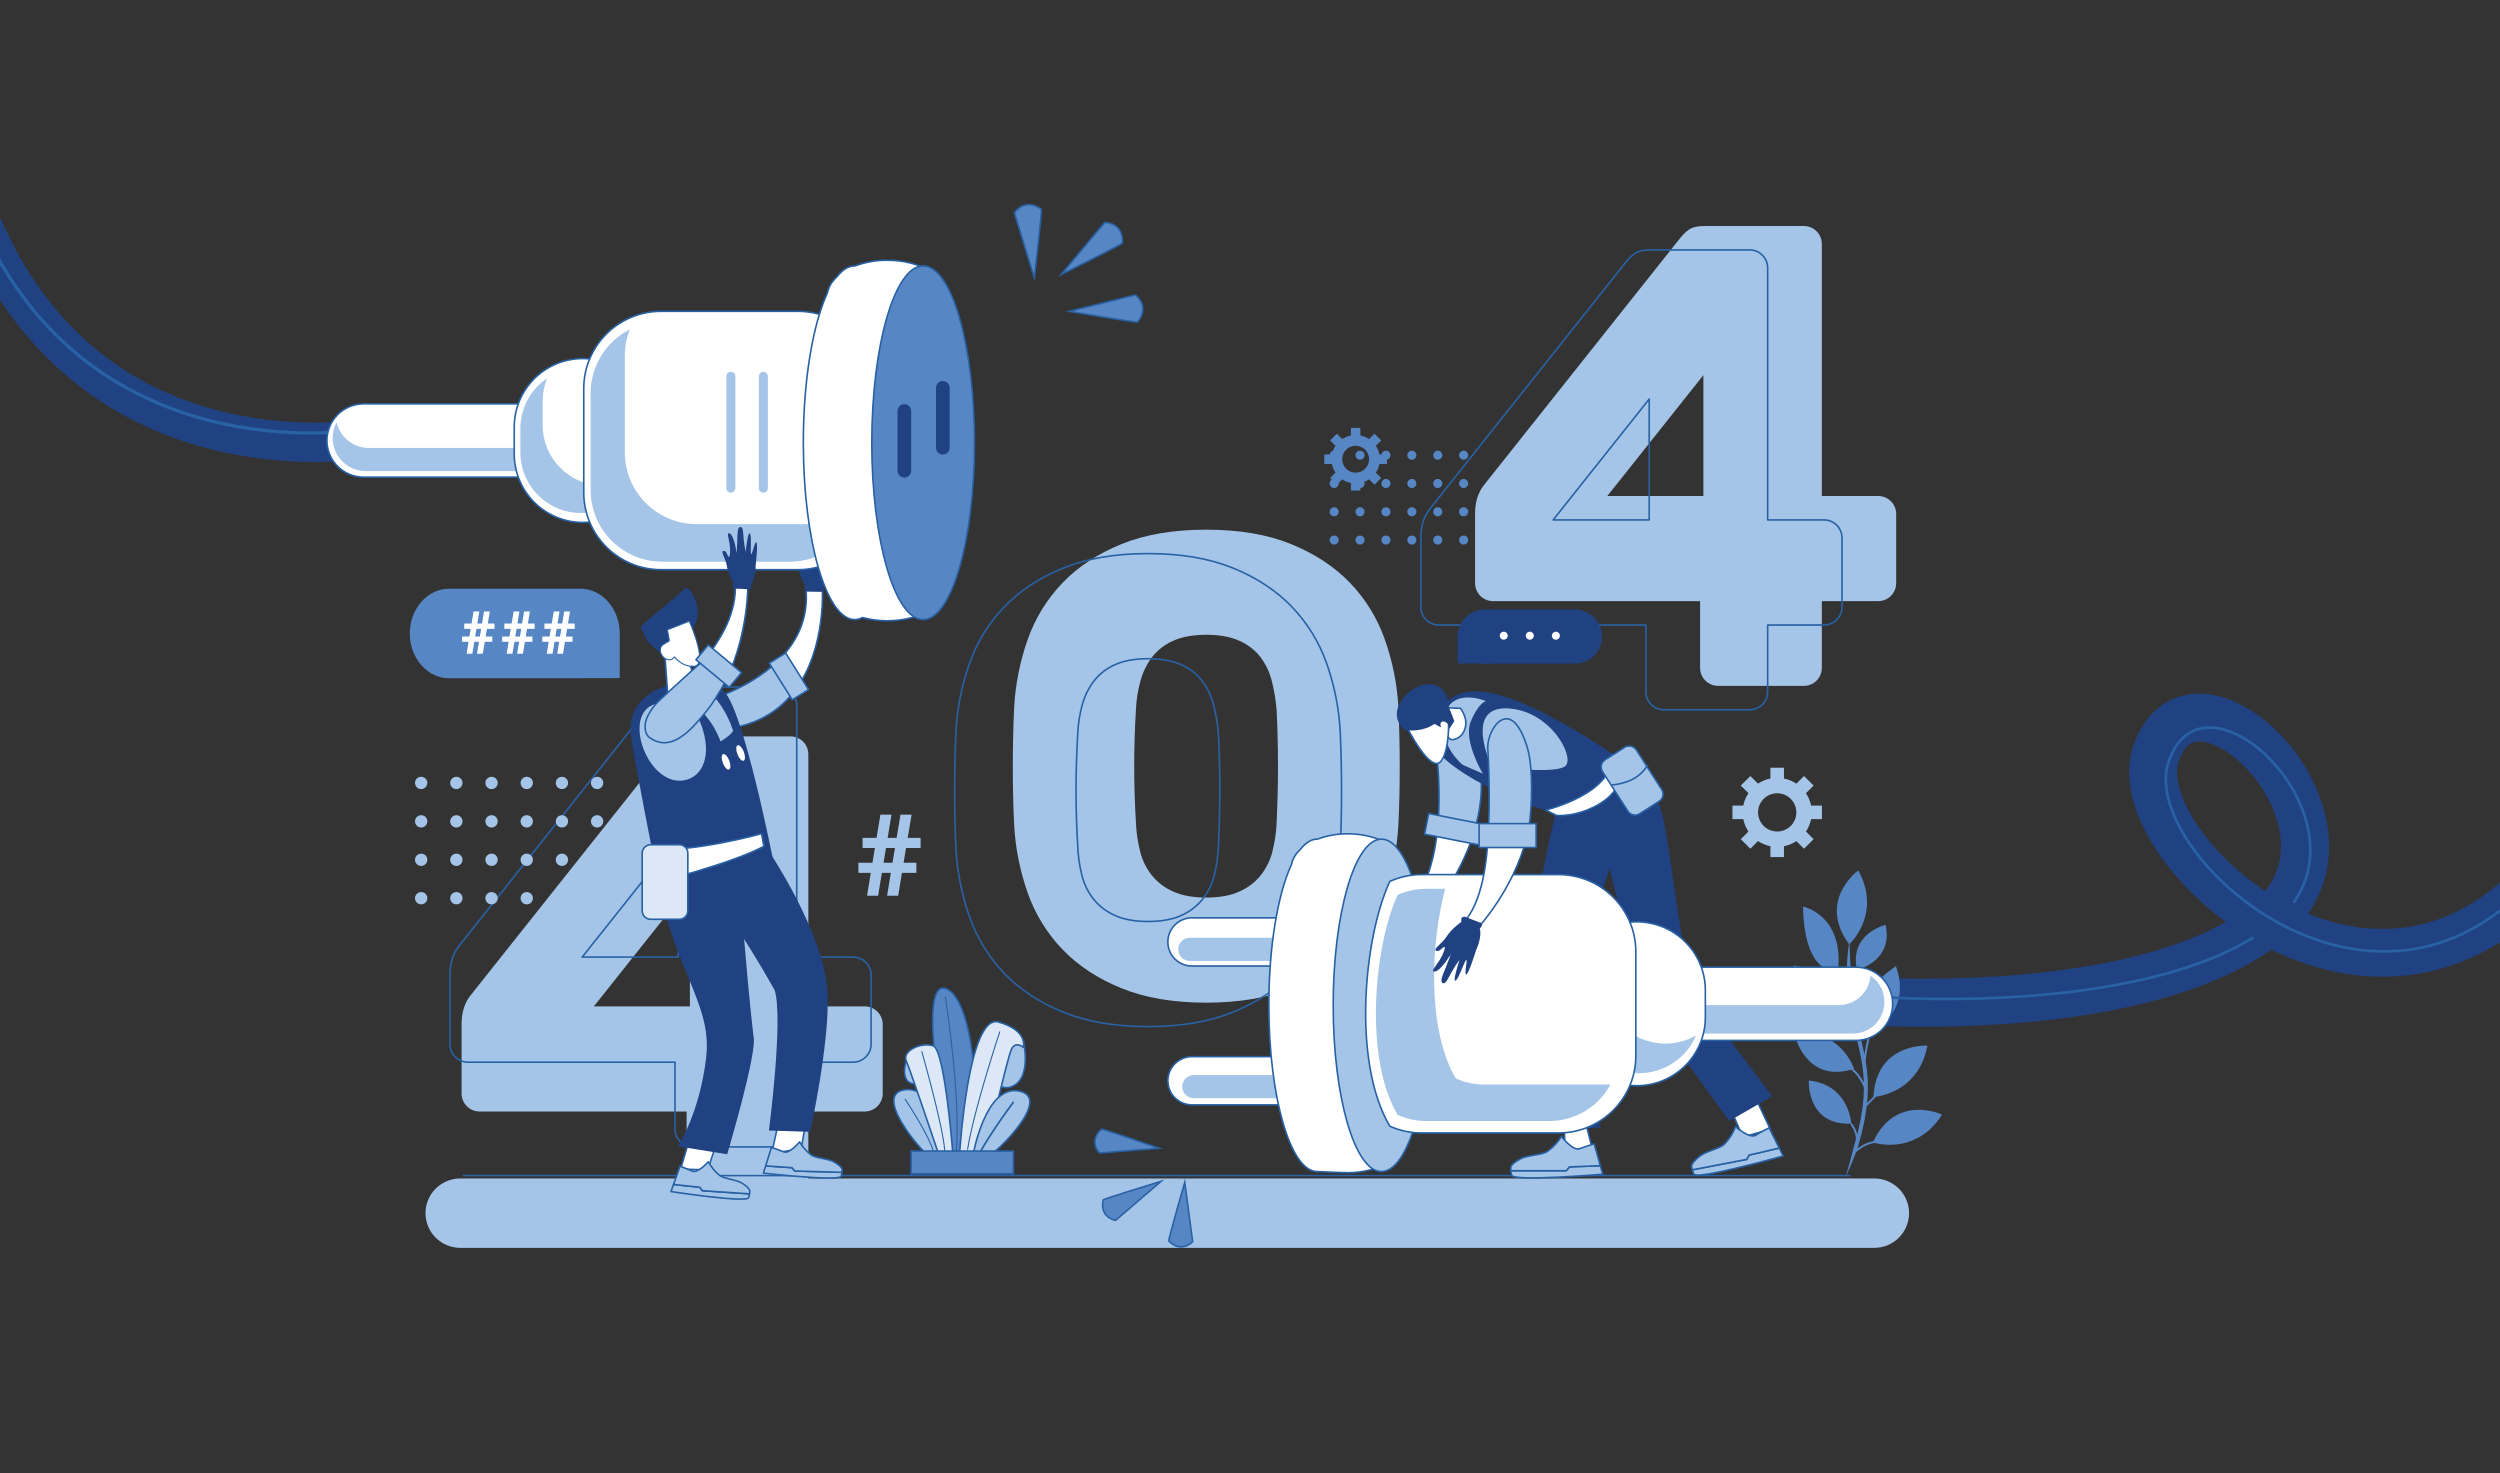 <svg width="1833" height="1080" viewBox="0 0 1833 1080" fill="none" xmlns="http://www.w3.org/2000/svg">
<rect x="0" y="0" width="1833" height="1080" fill="#333333" stroke="none"/>
<g clip-path="url(#clip0_1_2846)">
<path d="M-508.279 393.092L-517.516 365.794C-517.24 365.698 -487.469 355.392 -456.378 331.159C-415.678 299.435 -391.867 259.86 -385.606 213.528C-379.116 165.494 -357.871 122.84 -324.17 90.178C-292.925 59.897 -252.186 39.936 -209.458 33.971C-167.697 28.143 -126.626 35.623 -90.694 55.607C-51.503 77.403 -19.929 113.737 0.613 160.682C33.769 236.455 89.078 284.092 165.002 302.268C222.545 316.044 271.118 306.966 271.604 306.873L277.14 335.154C274.951 335.581 222.85 345.478 159.425 330.564C121.942 321.75 88.255 306.067 59.301 283.951C23.178 256.361 -5.465 218.768 -25.834 172.218C-60.639 92.681 -127.778 51.662 -205.462 62.51C-271.726 71.759 -344.284 123.234 -357.005 217.381C-364.249 271.003 -392.755 318.42 -439.437 354.508C-474.296 381.456 -506.908 392.63 -508.279 393.092Z" fill="#204283"/>
<path d="M262.036 315.23C262.036 315.23 60.785 349.028 -18.168 154.355C-97.121 -40.318 -328.798 80.503 -374.932 193.278C-421.066 306.051 -519.661 351.976 -519.661 351.976" stroke="#2861A4" stroke-width="2.385" stroke-linecap="round" stroke-linejoin="round"/>
<path d="M1410.6 752.827C1383.23 752.827 1364.76 751.547 1362.3 751.366L1364.87 716.381C1366.72 716.518 1539.67 728.393 1631.95 675.924C1620.61 667.62 1610.09 658.259 1600.53 647.967C1568.3 613.163 1554.65 575.567 1564.01 547.397C1572.2 522.764 1589.8 508.61 1612.31 508.564H1612.41C1647.13 508.564 1687.27 543.928 1701.93 587.46C1712.13 617.728 1708.52 646.517 1692.29 669.925C1717.83 680.336 1746.74 684.796 1776.2 677.543C1842.96 661.111 1895.48 588.414 1928.09 467.311L1962.02 476.418C1943.01 547.016 1917.18 603.057 1885.24 642.989C1856.26 679.213 1822.41 702.299 1784.61 711.603C1751.34 719.793 1715.34 716.823 1680.51 703.006C1675.41 700.984 1670.36 698.736 1665.35 696.262C1595.77 745.288 1477 752.827 1410.6 752.827ZM1612.42 543.644H1612.38C1609.36 543.649 1602.27 543.663 1597.36 558.443C1593.17 571.054 1600.51 596.264 1626.33 624.156C1636.65 635.205 1648.25 644.986 1660.89 653.291C1675.81 634.7 1673.79 613.97 1668.63 598.642C1658.19 567.648 1629.86 543.644 1612.42 543.644Z" fill="#204283"/>
<path d="M1682.06 661.196C1730.82 591.617 1614.8 483.889 1589.86 558.967C1562.65 640.847 1834.22 862.128 1936.63 481.826" stroke="#2861A4" stroke-width="1.987" stroke-linecap="round" stroke-linejoin="round"/>
<path d="M1399.71 889.491C1399.71 892.832 1399.05 896.14 1397.77 899.226C1396.49 902.312 1394.61 905.116 1392.25 907.478C1389.88 909.841 1387.07 911.714 1383.98 912.992C1380.89 914.271 1377.58 914.929 1374.23 914.929H337.453C330.696 914.929 324.215 912.249 319.437 907.478C314.659 902.708 311.975 896.238 311.975 889.491C311.975 886.151 312.634 882.843 313.914 879.756C315.194 876.67 317.071 873.866 319.437 871.504C321.803 869.141 324.612 867.267 327.703 865.989C330.794 864.711 334.107 864.053 337.453 864.053H1374.23C1377.58 864.053 1380.89 864.711 1383.98 865.989C1387.07 867.267 1389.88 869.141 1392.25 871.503C1394.61 873.866 1396.49 876.67 1397.77 879.756C1399.05 882.843 1399.71 886.151 1399.71 889.491Z" fill="#A5C5E8"/>
<path d="M784.032 228.262L832.489 216.279C832.489 216.279 843.599 224.251 834.073 236.089C833.519 236.775 784.032 228.262 784.032 228.262Z" fill="#5786C5"/>
<path d="M784.032 228.262L832.489 216.279C832.489 216.279 843.599 224.251 834.073 236.089C833.519 236.775 784.032 228.262 784.032 228.262Z" stroke="#2861A4" stroke-width="1.192" stroke-miterlimit="10"/>
<path d="M778.001 201.327L810.023 163.091C810.023 163.091 823.706 162.974 823.017 178.144C822.975 179.023 778.001 201.327 778.001 201.327Z" fill="#5786C5"/>
<path d="M778.001 201.327L810.023 163.091C810.023 163.091 823.706 162.974 823.017 178.144C822.975 179.023 778.001 201.327 778.001 201.327Z" stroke="#2861A4" stroke-width="1.192" stroke-miterlimit="10"/>
<path d="M758.371 203.691L743.742 156.038C743.742 156.038 751.106 144.526 763.466 153.377C764.182 153.891 758.371 203.691 758.371 203.691Z" fill="#5786C5"/>
<path d="M758.371 203.691L743.742 156.038C743.742 156.038 751.106 144.526 763.466 153.377C764.182 153.891 758.371 203.691 758.371 203.691Z" stroke="#2861A4" stroke-width="1.192" stroke-miterlimit="10"/>
<path d="M849.925 841.925L806.139 845.348C806.139 845.348 797.648 836.831 807.626 827.929C808.203 827.414 849.925 841.925 849.925 841.925Z" fill="#5786C5"/>
<path d="M849.925 841.925L806.139 845.348C806.139 845.348 797.648 836.831 807.626 827.929C808.203 827.414 849.925 841.925 849.925 841.925Z" stroke="#2861A4" stroke-width="1.192" stroke-miterlimit="10"/>
<path d="M851.269 866.17L817.955 894.747C817.955 894.747 806.065 892.879 808.851 879.81C809.014 879.054 851.269 866.17 851.269 866.17Z" fill="#5786C5"/>
<path d="M851.269 866.17L817.955 894.747C817.955 894.747 806.065 892.879 808.851 879.81C809.014 879.054 851.269 866.17 851.269 866.17Z" stroke="#2861A4" stroke-width="1.192" stroke-miterlimit="10"/>
<path d="M868.646 866.944L874.462 910.409C874.462 910.409 866.408 919.34 856.958 909.878C856.411 909.329 868.646 866.944 868.646 866.944Z" fill="#5786C5"/>
<path d="M868.646 866.944L874.462 910.409C874.462 910.409 866.408 919.34 856.958 909.878C856.411 909.329 868.646 866.944 868.646 866.944Z" stroke="#2861A4" stroke-width="1.192" stroke-miterlimit="10"/>
<path d="M653.16 640.007H646.582L643.844 656.732H635.713L638.451 640.007H629.38V632.542H639.676L641.474 621.772H632.444V614.307H642.7L645.519 597.336H653.609L650.831 614.307H657.41L660.229 597.336H668.36L665.54 614.307H674.979V621.772H664.315L662.516 632.542H671.874V640.007H661.291L658.553 656.732H650.422L653.16 640.007ZM647.807 632.542H654.386L656.183 621.772H649.605L647.807 632.542Z" fill="#A5C5E8"/>
<path d="M516.455 877.095C513.012 877.055 509.722 875.672 507.288 873.241C504.853 870.811 503.468 867.526 503.428 864.089V814.957H351.459C348.017 814.918 344.727 813.535 342.293 811.105C339.859 808.675 338.474 805.39 338.434 801.954V750.895C338.434 742.548 340.525 735.644 344.706 730.183L488.954 548.591C491.849 545.061 494.503 542.733 496.915 541.606C499.327 540.486 502.623 539.924 506.806 539.92H579.654C583.096 539.961 586.386 541.344 588.82 543.774C591.254 546.205 592.639 549.489 592.679 552.926V737.889H634.169C637.611 737.93 640.901 739.314 643.335 741.744C645.769 744.174 647.155 747.459 647.196 750.895V801.954C647.155 805.39 645.77 808.675 643.336 811.105C640.901 813.535 637.611 814.918 634.169 814.957H592.679V864.089C592.639 867.526 591.254 870.81 588.82 873.241C586.386 875.671 583.096 877.054 579.654 877.095H516.455ZM505.84 737.889V649.262L435.404 737.889H505.84Z" fill="#A5C5E8"/>
<path d="M884.441 388.352C908.561 388.352 929.306 391.884 946.675 398.949C964.042 406.017 978.435 415.49 989.854 427.368C1001.27 439.262 1010 453.473 1015.42 469.033C1021.08 485.096 1024.41 501.883 1025.31 518.886C1025.95 532.697 1026.28 547.148 1026.28 562.238C1026.28 577.336 1025.96 591.465 1025.31 604.626C1024.41 621.629 1021.08 638.417 1015.42 654.479C1010 670.041 1001.28 684.252 989.854 696.144C978.433 708.029 964.04 717.502 946.675 724.563C929.307 731.623 908.562 735.155 884.441 735.159C860.318 735.159 839.573 731.627 822.205 724.563C804.838 717.504 790.446 708.031 779.027 696.144C767.6 684.256 758.878 670.043 753.458 654.479C747.795 638.418 744.464 621.63 743.568 604.626C742.919 591.462 742.598 577.333 742.603 562.238C742.603 547.148 742.925 532.697 743.568 518.886C744.464 501.882 747.795 485.094 753.458 469.033C758.88 453.47 767.601 439.258 779.027 427.368C790.44 415.492 804.832 406.019 822.205 398.949C839.573 391.889 860.319 388.357 884.441 388.352ZM936.062 602.217C937.344 574.927 937.344 547.954 936.062 521.296C935.504 513.819 934.293 506.405 932.443 499.138C930.852 492.767 927.979 486.785 924 481.557C919.913 476.406 914.608 472.351 908.561 469.756C902.125 466.865 894.085 465.42 884.441 465.421C874.792 465.421 866.751 466.866 860.318 469.756C854.271 472.349 848.966 476.405 844.881 481.557C840.885 486.808 837.937 492.777 836.196 499.138C834.19 506.363 833.056 513.802 832.819 521.296C831.206 548.245 831.206 575.267 832.819 602.217C833.058 609.694 834.109 617.123 835.955 624.374C837.555 630.788 840.516 636.783 844.638 641.956C848.848 647.081 854.224 651.128 860.318 653.758C866.748 656.647 874.789 658.091 884.441 658.091C894.089 658.091 902.13 656.647 908.561 653.758C914.654 651.125 920.029 647.079 924.241 641.956C928.358 636.78 931.319 630.786 932.925 624.374C934.764 617.122 935.815 609.693 936.062 602.217Z" fill="#A5C5E8"/>
<path d="M1259.54 502.878C1256.1 502.838 1252.81 501.454 1250.37 499.024C1247.94 496.594 1246.55 493.31 1246.51 489.873V440.741H1094.54C1091.1 440.702 1087.81 439.319 1085.38 436.889C1082.94 434.459 1081.56 431.174 1081.52 427.737V376.679C1081.52 368.332 1083.61 361.428 1087.79 355.967L1232.04 174.375C1234.93 170.845 1237.59 168.517 1240 167.39C1242.41 166.269 1245.71 165.707 1249.89 165.704H1322.74C1326.18 165.745 1329.47 167.128 1331.91 169.558C1334.34 171.988 1335.72 175.273 1335.76 178.71V363.674H1377.25C1380.7 363.714 1383.99 365.097 1386.42 367.527C1388.85 369.957 1390.24 373.242 1390.28 376.679V427.737C1390.24 431.174 1388.85 434.458 1386.42 436.889C1383.99 439.319 1380.7 440.701 1377.25 440.741H1335.76V489.873C1335.72 493.31 1334.34 496.594 1331.91 499.025C1329.47 501.455 1326.18 502.838 1322.74 502.878H1259.54ZM1248.92 363.674V275.046L1178.49 363.674H1248.92Z" fill="#A5C5E8"/>
<path d="M507.94 840.928C504.498 840.888 501.208 839.506 498.774 837.075C496.34 834.645 494.954 831.361 494.914 827.924V778.792H342.945C339.503 778.752 336.213 777.37 333.779 774.939C331.345 772.509 329.96 769.224 329.92 765.787V714.729C329.92 706.383 332.011 699.479 336.192 694.017L480.44 512.425C483.335 508.896 485.989 506.567 488.401 505.441C490.813 504.32 494.11 503.758 498.292 503.754H571.14C574.582 503.794 577.872 505.177 580.306 507.608C582.74 510.038 584.125 513.323 584.165 516.76V701.723H625.656C629.098 701.764 632.388 703.147 634.822 705.577C637.256 708.007 638.641 711.292 638.681 714.729V765.787C638.642 769.224 637.256 772.509 634.822 774.939C632.388 777.369 629.098 778.752 625.656 778.792H584.165V827.924C584.125 831.361 582.74 834.645 580.306 837.076C577.872 839.506 574.582 840.889 571.14 840.928H507.94ZM497.326 701.723V613.095L426.89 701.723H497.326Z" stroke="#2861A4" stroke-width="1.192" stroke-linecap="round" stroke-linejoin="round"/>
<path d="M841.777 405.892C865.898 405.892 886.642 409.424 904.01 416.489C921.379 423.557 935.772 433.03 947.19 444.908C958.611 456.802 967.332 471.013 972.76 486.574C978.419 502.636 981.748 519.424 982.648 536.427C983.289 550.237 983.611 564.688 983.614 579.778C983.614 594.875 983.292 609.005 982.648 622.166C981.748 639.169 978.418 655.956 972.76 672.018C967.334 687.58 958.613 701.791 947.19 713.684C935.768 725.568 921.375 735.041 904.01 742.103C886.643 749.163 865.899 752.695 841.777 752.7C817.654 752.7 796.909 749.168 779.542 742.103C762.173 735.044 747.781 725.571 736.364 713.684C724.936 701.795 716.214 687.583 710.794 672.018C705.131 655.957 701.801 639.17 700.905 622.166C700.256 609.002 699.934 594.872 699.94 579.778C699.94 564.688 700.261 550.237 700.905 536.427C701.8 519.423 705.131 502.635 710.794 486.574C716.216 471.01 724.937 456.798 736.364 444.908C747.776 433.031 762.168 423.558 779.542 416.489C796.91 409.429 817.655 405.897 841.777 405.892ZM893.398 619.756C894.679 592.467 894.679 565.493 893.398 538.835C892.84 531.359 891.629 523.945 889.779 516.678C888.187 510.307 885.315 504.326 881.336 499.097C877.25 493.947 871.944 489.891 865.898 487.297C859.46 484.405 851.419 482.96 841.777 482.96C832.127 482.96 824.086 484.406 817.654 487.297C811.607 489.89 806.301 493.945 802.216 499.097C798.221 504.348 795.273 510.317 793.533 516.678C791.527 523.903 790.393 531.342 790.154 538.835C788.542 565.785 788.542 592.807 790.154 619.756C790.394 627.234 791.445 634.663 793.29 641.914C794.891 648.328 797.852 654.323 801.975 659.495C806.184 664.621 811.56 668.667 817.654 671.297C824.084 674.187 832.125 675.632 841.777 675.632C851.425 675.632 859.465 674.187 865.898 671.297C871.99 668.664 877.365 664.618 881.577 659.495C885.694 654.32 888.655 648.325 890.261 641.914C892.1 634.662 893.152 627.233 893.398 619.756V619.756Z" stroke="#2861A4" stroke-width="1.192" stroke-linecap="round" stroke-linejoin="round"/>
<path d="M1219.81 520.418C1216.37 520.378 1213.08 518.996 1210.65 516.565C1208.21 514.135 1206.83 510.85 1206.79 507.413V458.281H1054.82C1051.38 458.242 1048.09 456.86 1045.65 454.429C1043.22 451.999 1041.83 448.714 1041.79 445.278V394.219C1041.79 385.873 1043.88 378.968 1048.07 373.506L1192.31 191.915C1195.21 188.385 1197.86 186.057 1200.28 184.93C1202.69 183.81 1205.98 183.248 1210.17 183.244H1283.01C1286.46 183.285 1289.75 184.668 1292.18 187.098C1294.61 189.528 1296 192.813 1296.04 196.25V381.213H1337.53C1340.97 381.254 1344.26 382.637 1346.7 385.067C1349.13 387.498 1350.51 390.782 1350.56 394.219V445.278C1350.52 448.714 1349.13 451.999 1346.7 454.429C1344.26 456.859 1340.97 458.241 1337.53 458.281H1296.04V507.413C1296 510.85 1294.61 514.134 1292.18 516.565C1289.75 518.995 1286.46 520.378 1283.01 520.418H1219.81ZM1209.2 381.213V292.585L1138.76 381.213H1209.2Z" stroke="#2861A4" stroke-width="1.192" stroke-linecap="round" stroke-linejoin="round"/>
<path d="M339.939 861.962H1356.35" stroke="#2861A4" stroke-width="1.192" stroke-linecap="round" stroke-linejoin="round"/>
<path d="M527.69 831.11L518.906 857.733L498.995 857.19L505.574 835.025" fill="white"/>
<path d="M527.69 831.11L518.906 857.733L498.995 857.19L505.574 835.025" stroke="#2861A4" stroke-width="1.192" stroke-linecap="round" stroke-linejoin="round"/>
<path d="M602.819 428.551L590.721 429.559C593.661 454.234 583.163 472.461 569.399 485.488L582.739 506.452C606.684 474.847 602.819 428.551 602.819 428.551Z" fill="white" stroke="#2861A4" stroke-width="1.192" stroke-linecap="round" stroke-linejoin="round"/>
<path d="M519.663 513.162L530.848 534.613C555.657 531.859 571.996 520.634 582.739 506.452L569.399 485.488C548.351 505.408 519.663 513.162 519.663 513.162Z" fill="#A5C5E8" stroke="#2861A4" stroke-width="1.192" stroke-linecap="round" stroke-linejoin="round"/>
<path d="M602.647 433.956L591.432 433.763C590.96 433.474 590.526 433.126 590.142 432.728C589.554 432.101 590.779 429.86 590.779 429.86C590.779 429.86 586.628 423.373 585.682 417.834C584.735 412.297 580.342 406.852 582.993 406.78C585.644 406.708 585.772 411.473 587.085 410.908C587.74 410.626 587.958 406.264 587.211 402.011C586.467 397.761 584.758 393.618 586.625 393.966C590.358 394.659 592.38 408.288 592.38 408.288C592.38 408.288 592.655 403.894 592.636 399.298C592.618 394.366 592.383 389.209 594.722 389.242C596.742 389.27 596.705 393.804 597.25 398.319C597.638 401.29 598.197 404.236 598.924 407.144C598.924 407.144 599.918 392.238 601.554 393.782C603.189 395.326 602.006 408.577 602.955 408.572C603.907 408.566 605.078 399.293 606.425 400.051C607.774 400.809 606.349 416.744 606.349 416.744C606.349 416.744 606.861 426.087 603.264 430.423C603.264 430.423 604.865 433.279 602.647 433.956Z" fill="#204283"/>
<path d="M576.015 478.774L564.047 486.248L580.876 513.113L592.844 505.64L576.015 478.774Z" fill="#A5C5E8" stroke="#2861A4" stroke-width="1.192" stroke-linecap="round" stroke-linejoin="round"/>
<path d="M420.927 322.981C420.927 330.104 418.093 336.935 413.049 341.972C408.004 347.009 401.162 349.839 394.028 349.84H266.594C259.459 349.84 252.617 347.01 247.572 341.973C242.526 336.936 239.692 330.104 239.691 322.981C239.692 315.857 242.526 309.025 247.571 303.988C252.616 298.951 259.459 296.121 266.594 296.12H394.028C401.162 296.121 408.004 298.952 413.049 303.989C418.093 309.026 420.927 315.857 420.927 322.981Z" fill="white" stroke="#2861A4" stroke-width="1.192" stroke-linecap="round" stroke-linejoin="round"/>
<path d="M385.86 328.446H270.521C265.018 328.443 259.679 326.579 255.374 323.159C251.068 319.738 248.05 314.962 246.812 309.609C244.814 313.313 243.812 317.471 243.905 321.677C243.998 325.883 245.183 329.993 247.343 333.605C249.503 337.217 252.565 340.208 256.229 342.285C259.893 344.363 264.034 345.455 268.248 345.456H383.588C387.254 345.466 390.875 344.647 394.179 343.06C397.482 341.474 400.383 339.161 402.664 336.295C404.945 333.43 406.546 330.086 407.348 326.514C408.15 322.943 408.131 319.236 407.293 315.673C405.208 319.535 402.115 322.762 398.341 325.011C394.568 327.26 390.255 328.447 385.86 328.446Z" fill="#A5C5E8"/>
<path d="M477.566 332.873C477.568 339.464 476.268 345.991 473.743 352.08C471.217 358.17 467.514 363.703 462.847 368.364C458.179 373.024 452.637 376.721 446.538 379.243C440.439 381.765 433.902 383.063 427.301 383.062C420.699 383.063 414.163 381.765 408.064 379.243C401.965 376.721 396.423 373.024 391.755 368.364C387.088 363.703 383.385 358.17 380.86 352.08C378.334 345.991 377.035 339.464 377.036 332.873V313.084C377.035 306.493 378.335 299.967 380.861 293.878C383.386 287.788 387.089 282.255 391.756 277.595C396.424 272.934 401.965 269.238 408.064 266.716C414.163 264.194 420.7 262.896 427.301 262.896C433.902 262.896 440.439 264.193 446.538 266.715C452.636 269.237 458.178 272.934 462.846 277.595C467.513 282.255 471.216 287.788 473.742 293.877C476.268 299.967 477.567 306.493 477.566 313.084V332.873Z" fill="white" stroke="#2861A4" stroke-width="1.192" stroke-linecap="round" stroke-linejoin="round"/>
<path d="M442.359 356.125C436.515 356.126 430.728 354.977 425.328 352.744C419.929 350.512 415.023 347.239 410.89 343.113C406.758 338.987 403.48 334.089 401.244 328.698C399.008 323.307 397.858 317.529 397.859 311.694V294.173C397.854 288.414 398.974 282.71 401.157 277.379C395.114 281.445 390.166 286.931 386.746 293.355C383.326 299.779 381.541 306.944 381.546 314.219V331.739C381.546 342.038 385.129 352.017 391.683 359.97C398.237 367.923 407.355 373.356 417.477 375.339C427.599 377.323 438.097 375.734 447.176 370.844C456.254 365.954 463.35 358.068 467.248 348.533C459.9 353.495 451.23 356.14 442.359 356.125Z" fill="#A5C5E8"/>
<path d="M641.815 361.15C641.816 368.576 640.351 375.929 637.505 382.79C634.658 389.651 630.486 395.885 625.227 401.136C619.967 406.387 613.723 410.552 606.851 413.394C599.979 416.235 592.614 417.697 585.176 417.696H484.645C477.208 417.697 469.843 416.234 462.971 413.393C456.099 410.551 449.856 406.386 444.596 401.135C439.337 395.884 435.165 389.65 432.319 382.79C429.473 375.929 428.008 368.575 428.009 361.15V284.809C428.009 277.383 429.473 270.03 432.32 263.169C435.166 256.308 439.338 250.075 444.597 244.824C449.856 239.573 456.1 235.408 462.971 232.566C469.843 229.724 477.208 228.262 484.645 228.262H585.176C592.614 228.262 599.979 229.724 606.851 232.565C613.723 235.407 619.967 239.572 625.226 244.823C630.486 250.074 634.658 256.307 637.504 263.168C640.35 270.029 641.815 277.383 641.815 284.809V361.15Z" fill="white" stroke="#2861A4" stroke-width="1.192" stroke-linecap="round" stroke-linejoin="round"/>
<path d="M604.22 384.287H510.78C503.867 384.287 497.021 382.928 490.634 380.287C484.247 377.646 478.444 373.774 473.556 368.894C468.667 364.013 464.79 358.219 462.144 351.842C459.499 345.465 458.138 338.631 458.138 331.728V260.772C458.134 254.174 459.379 247.635 461.807 241.499C453.15 245.895 445.881 252.598 440.804 260.864C435.727 269.13 433.041 278.638 433.042 288.335V359.291C433.041 366.193 434.403 373.028 437.048 379.405C439.693 385.782 443.571 391.576 448.459 396.456C453.347 401.337 459.15 405.208 465.537 407.849C471.924 410.49 478.77 411.849 485.683 411.849H579.122C589.688 411.849 600.01 408.674 608.744 402.738C617.478 396.802 624.222 388.38 628.097 378.566C620.704 382.334 612.52 384.295 604.22 384.287Z" fill="#A5C5E8"/>
<path d="M650.571 190.798C642.512 190.737 634.51 192.149 626.961 194.966C626.858 194.964 626.755 194.953 626.651 194.953C622.04 194.953 617.624 197.813 613.541 203.039C609.89 206.453 607.48 210.402 606.701 214.652C596.075 237.572 589.008 278.248 589.008 324.616C589.008 396.227 605.861 454.278 626.651 454.278C628.661 454.258 630.634 453.742 632.396 452.777C638.32 454.379 644.433 455.18 650.571 455.16C674.958 455.16 694.731 443.133 694.731 428.3V217.661C694.731 202.826 674.958 190.798 650.571 190.798Z" fill="white" stroke="#2861A4" stroke-width="1.192" stroke-linecap="round" stroke-linejoin="round"/>
<path d="M562.996 357.886C562.996 358.762 562.648 359.602 562.028 360.221C561.408 360.841 560.567 361.188 559.69 361.189C558.815 361.186 557.976 360.837 557.359 360.218C556.741 359.599 556.394 358.76 556.395 357.886V275.893C556.397 275.021 556.745 274.185 557.362 273.569C557.98 272.952 558.816 272.605 559.69 272.603C560.565 272.602 561.405 272.948 562.024 273.565C562.644 274.182 562.994 275.019 562.996 275.893V357.886Z" fill="#A5C5E8"/>
<path d="M539.155 357.886C539.155 358.762 538.806 359.602 538.186 360.221C537.566 360.84 536.725 361.188 535.848 361.189C534.973 361.186 534.135 360.837 533.517 360.218C532.899 359.599 532.552 358.76 532.553 357.886V275.893C532.555 275.021 532.903 274.185 533.52 273.569C534.138 272.952 534.975 272.605 535.848 272.603C536.723 272.602 537.563 272.948 538.183 273.565C538.803 274.182 539.152 275.019 539.155 275.893V357.886Z" fill="#A5C5E8"/>
<path d="M714.487 324.616C714.487 396.227 697.634 454.278 676.844 454.278C656.054 454.278 639.202 396.227 639.202 324.616C639.202 253.004 656.054 194.953 676.844 194.953C697.634 194.953 714.487 253.004 714.487 324.616Z" fill="#5786C5" stroke="#2861A4" stroke-width="1.192" stroke-miterlimit="10"/>
<path d="M668.075 345.163C668.075 346.492 667.546 347.767 666.605 348.707C665.663 349.647 664.387 350.175 663.055 350.175C662.396 350.175 661.744 350.045 661.135 349.793C660.526 349.541 659.972 349.172 659.506 348.707C659.04 348.242 658.67 347.689 658.418 347.081C658.166 346.473 658.036 345.821 658.036 345.163V301.314C658.036 300.656 658.166 300.004 658.418 299.396C658.67 298.788 659.04 298.236 659.506 297.771C659.972 297.305 660.526 296.936 661.135 296.684C661.744 296.432 662.396 296.303 663.055 296.303C664.387 296.303 665.663 296.831 666.605 297.771C667.546 298.711 668.075 299.985 668.075 301.314V345.163Z" fill="#204283"/>
<path d="M696.308 328.25C696.308 329.579 695.779 330.854 694.838 331.794C693.896 332.733 692.62 333.261 691.289 333.262C689.957 333.261 688.681 332.733 687.74 331.794C686.799 330.854 686.27 329.579 686.269 328.25V284.4C686.269 283.071 686.798 281.797 687.74 280.857C688.681 279.917 689.957 279.389 691.289 279.389C692.62 279.389 693.896 279.917 694.838 280.857C695.779 281.797 696.308 283.071 696.308 284.4V328.25Z" fill="#204283"/>
<path d="M591.374 819.522L587.452 842.23L565.805 845.675L570.67 823.437" fill="white"/>
<path d="M591.374 819.522L587.452 842.23L565.805 845.675L570.67 823.437" stroke="#2861A4" stroke-width="1.192" stroke-linecap="round" stroke-linejoin="round"/>
<path d="M492.572 502.082C492.572 502.082 459.935 506.969 462.546 538.579C463.432 549.296 481.802 641.878 481.802 641.878L567.48 633.735C567.48 633.735 544.468 515.768 529.782 505.992C515.094 496.216 492.572 502.082 492.572 502.082Z" fill="#204283"/>
<path d="M481.802 641.878C481.802 641.878 485.938 668.035 495.184 692.713C509.115 729.894 521.051 748.37 517.704 775.932C512.692 817.221 496.947 840.507 496.947 840.507L533.18 846.301C533.18 846.301 555.767 770.504 552.422 759.646C546.548 708.811 541.127 630.186 541.127 630.186L481.802 641.878Z" fill="#204283"/>
<path d="M561.603 620.86C561.603 620.86 604.84 683.844 606.798 728.325C608.394 764.579 594.039 829.857 594.039 829.857L563.774 828.903C563.774 828.903 574.591 745.864 567.898 725.819C548.316 690.626 518.96 647.725 518.96 647.725L561.603 620.86Z" fill="#204283"/>
<path d="M483.761 515.523C483.761 515.523 505.791 508.924 514.114 531.409C522.436 553.894 515.077 569.705 501.7 572.117C473.785 577.149 453.895 518.946 483.761 515.523Z" fill="#A5C5E8"/>
<path d="M537.369 535.335C538.118 537.669 528.312 543.629 528.312 543.629C526.792 539.685 524.955 535.871 522.817 532.225C521.07 529.364 519.08 526.658 516.867 524.139C513.135 520.656 508.239 515.768 502.754 513.347C500.763 512.425 498.69 511.688 496.563 511.146C492.179 510.025 491.899 505.595 496.367 504.831C498.577 504.163 500.881 503.857 503.19 503.925C505.524 503.994 507.841 504.343 510.091 504.964C512.45 505.442 514.747 506.19 516.935 507.193C519.082 508.201 521.135 509.397 523.071 510.766C525.17 512.053 533.181 522.284 537.369 535.335Z" fill="#A5C5E8"/>
<path d="M493.376 462.795L490.04 484.325L474.932 470.476L469.567 459.782L475.602 454.09C475.602 454.09 498.405 435.676 502.095 431.49C505.783 427.305 517.852 450.716 507.457 460.425" fill="#204283"/>
<path d="M487.514 480.574L489.391 506.969C489.391 506.969 498.815 511.735 504.201 511.002C507.385 510.581 510.286 508.958 512.309 506.467L503.588 480.737L487.514 480.574Z" fill="white" stroke="#2861A4" stroke-width="1.192" stroke-linecap="round" stroke-linejoin="round"/>
<path d="M505.417 455.414L489.261 461.783C489.261 461.783 490.944 469.126 490.595 469.978C490.591 469.98 485.978 472.763 485.975 472.765C483.731 474.318 483.515 477.879 485.49 480.724C487.464 483.567 490.881 484.613 493.124 483.06C493.634 482.7 494.053 482.226 494.348 481.676C498.996 486.374 502.342 488.522 508.486 488.522C520.14 488.522 505.417 455.414 505.417 455.414Z" fill="white" stroke="#2861A4" stroke-width="0.795" stroke-linecap="round" stroke-linejoin="round"/>
<path d="M548.384 427.851H539.082C540.164 448.77 529.194 468.104 516.616 483.373L533.111 497.06C548.977 463.563 548.384 427.851 548.384 427.851Z" fill="white" stroke="#2861A4" stroke-width="1.192" stroke-linecap="round" stroke-linejoin="round"/>
<path d="M480.736 516.303C478.532 518.905 476.62 521.741 475.036 524.761C472.009 530.448 472.009 538.285 476.907 541.217C492.572 551.973 507.26 534.408 516.734 522.986C518.692 520.611 520.519 518.214 522.237 515.682C523.955 513.154 525.564 510.681 527.071 508.048C528.181 506.228 529.228 504.658 530.221 502.804C531.244 500.903 532.2 498.984 533.111 497.06L516.616 483.373C516.387 483.649 485.718 510.88 480.736 516.303Z" fill="#A5C5E8" stroke="#2861A4" stroke-width="1.192" stroke-linecap="round" stroke-linejoin="round"/>
<path d="M519.314 472.875L510.284 483.708L534.679 503.977L543.709 493.144L519.314 472.875Z" fill="#A5C5E8" stroke="#2861A4" stroke-width="1.192" stroke-linecap="round" stroke-linejoin="round"/>
<path d="M558.42 611.237C558.42 611.237 506.118 625.666 478.007 622.203L480.06 647.308C480.06 647.308 534.378 633.974 559.807 620.698C560.256 620.462 559.829 619.271 559.829 619.271L558.42 611.237Z" fill="white" stroke="#2861A4" stroke-width="1.192" stroke-linecap="round" stroke-linejoin="round"/>
<path d="M582.666 858.579L580.707 856.136L561.387 854.837L559.737 860.127C559.737 860.127 615.793 866.482 616.772 862.326C617.085 860.998 617.396 860.222 617.293 859.552L582.666 858.579Z" fill="#A5C5E8" stroke="#2861A4" stroke-width="1.192" stroke-linecap="round" stroke-linejoin="round"/>
<path d="M582.665 858.579L617.293 859.552C617.076 858.13 619.506 856.595 611.509 851.939C607.171 849.414 598.013 849.27 594.742 846.808C591.32 844.194 588.438 840.943 586.256 837.235C586.256 837.235 578.83 846.278 574.668 844.567C570.508 842.855 565.612 841.308 565.612 841.308L561.387 854.837L580.707 856.136L582.665 858.579Z" fill="#A5C5E8" stroke="#2861A4" stroke-width="1.192" stroke-linecap="round" stroke-linejoin="round"/>
<path d="M514.946 873.007L513.083 870.49L493.83 868.444L491.974 873.665C491.974 873.665 547.741 882.189 548.88 878.074C549.246 876.758 549.586 875.994 549.51 875.322L514.946 873.007Z" fill="#A5C5E8" stroke="#2861A4" stroke-width="1.192" stroke-linecap="round" stroke-linejoin="round"/>
<path d="M514.946 873.007L549.51 875.322C549.348 873.891 551.837 872.453 544.027 867.49C539.79 864.797 530.643 864.298 527.471 861.712C524.153 858.968 521.4 855.607 519.364 851.817C519.364 851.817 511.592 860.566 507.5 858.695C503.41 856.823 498.577 855.088 498.577 855.088L493.83 868.444L513.083 870.49L514.946 873.007Z" fill="#A5C5E8" stroke="#2861A4" stroke-width="1.192" stroke-linecap="round" stroke-linejoin="round"/>
<path d="M549.793 432.061L538.397 431.554C537.925 431.248 537.494 430.882 537.115 430.466C536.535 429.814 537.841 427.568 537.841 427.568C537.841 427.568 533.8 420.857 532.99 415.2C532.181 409.542 527.863 403.885 530.561 403.885C533.26 403.885 533.26 408.735 534.61 408.195C535.284 407.927 535.626 403.498 534.984 399.153C534.344 394.809 532.721 390.55 534.61 390.955C538.387 391.762 540.067 405.677 540.067 405.677C540.067 405.677 540.466 401.217 540.574 396.543C540.694 391.529 540.596 386.278 542.973 386.377C545.026 386.46 544.864 391.068 545.293 395.675C545.606 398.707 546.092 401.718 546.749 404.694C546.749 404.694 548.176 389.565 549.793 391.18C551.413 392.796 549.844 406.236 550.812 406.256C551.777 406.277 553.226 396.881 554.575 397.69C555.925 398.497 554.036 414.659 554.036 414.659C554.036 414.659 554.297 424.176 550.52 428.485C550.52 428.485 552.068 431.432 549.793 432.061Z" fill="#204283"/>
<path d="M534.687 557.666C535.889 560.787 535.815 563.72 534.521 564.217C533.228 564.713 531.205 562.586 530.001 559.465C528.8 556.342 528.874 553.408 530.17 552.912C531.461 552.416 533.484 554.544 534.687 557.666Z" fill="white"/>
<path d="M545.354 551.194C546.554 554.315 546.481 557.248 545.188 557.745C543.894 558.241 541.871 556.114 540.668 552.993C539.467 549.87 539.541 546.936 540.836 546.439C542.127 545.944 544.15 548.071 545.354 551.194Z" fill="white"/>
<path d="M477.133 619.328H498.046C499.71 619.328 501.306 619.989 502.483 621.163C503.66 622.338 504.321 623.932 504.321 625.594V667.771C504.321 669.432 503.66 671.026 502.483 672.2C501.307 673.375 499.711 674.035 498.047 674.035H477.132C475.468 674.035 473.872 673.375 472.696 672.2C471.519 671.026 470.858 669.432 470.858 667.771V625.593C470.858 623.932 471.519 622.338 472.696 621.163C473.873 619.988 475.468 619.328 477.133 619.328Z" fill="#DCE8F6" stroke="#2861A4" stroke-width="1.192" stroke-linecap="round" stroke-linejoin="round"/>
<path d="M1356.99 710.233C1356.85 708.345 1356.71 706.565 1356.58 704.882C1356.45 703.199 1356.44 701.618 1356.36 700.16C1356.29 698.702 1356.21 697.357 1356.22 696.143C1356.19 694.548 1356.18 693.209 1356.18 692.084C1358.96 689.354 1378.91 668.214 1362.51 638.174C1362.51 638.174 1332.21 660.071 1355.63 692.071C1355.46 693.176 1355.27 694.511 1355.09 696.084C1354.78 698.513 1354.55 701.475 1354.33 704.884C1354.25 706.585 1354.18 708.4 1354.1 710.31C1353.99 712.23 1354.28 714.231 1354.37 716.328C1354.48 717.961 1354.58 719.667 1354.7 721.407C1353.58 719.933 1352.1 717.994 1350.61 716.042C1349.86 715.064 1349.11 714.076 1348.4 713.166C1348.13 712.834 1347.87 712.511 1347.61 712.195C1352.15 670.574 1321.96 664.701 1321.96 664.701C1322.71 708.587 1340.5 712.392 1346 712.517C1346.4 713.012 1346.83 713.531 1347.28 714.085C1347.98 714.998 1348.73 715.973 1349.47 716.942C1350.96 718.89 1352.44 720.837 1353.55 722.301C1353.72 722.472 1353.78 722.69 1353.96 722.815C1354.14 722.95 1354.3 723.072 1354.45 723.195C1354.62 723.316 1354.74 723.402 1354.87 723.508C1355.09 725.555 1355.33 727.651 1355.55 729.814C1355.69 731.009 1355.79 732.221 1355.96 733.443C1356.15 734.657 1356.35 735.89 1356.54 737.135C1356.94 739.627 1357.34 742.174 1357.75 744.76C1358.26 747.365 1358.74 749.921 1359.33 752.568C1359.61 753.819 1359.91 755.084 1360.2 756.345C1360.03 756.011 1359.85 755.686 1359.65 755.371C1359.29 754.78 1358.93 754.183 1358.56 753.58C1357.85 752.383 1357.12 751.176 1356.44 750.051C1355.7 748.958 1355.01 747.941 1354.42 747.064C1354.29 746.851 1354.15 746.646 1353.99 746.45C1353.81 746.28 1353.63 746.13 1353.47 745.974C1353.32 745.839 1353.2 745.75 1353.06 745.635C1352.17 739.167 1346.71 713.634 1315.2 707.859C1315.2 707.859 1313.18 745.096 1352.74 747.101C1352.77 747.167 1352.8 747.228 1352.82 747.299C1352.94 747.512 1353.08 747.717 1353.23 747.91C1353.82 748.769 1354.49 749.768 1355.22 750.837C1355.88 751.947 1356.61 753.128 1357.32 754.324C1357.67 754.914 1358.03 755.506 1358.38 756.09C1358.73 756.654 1359.05 757.238 1359.33 757.839C1359.91 759.005 1360.44 760.089 1360.9 761.014C1360.99 761.245 1361.11 761.466 1361.24 761.673C1361.33 761.787 1361.42 761.889 1361.51 762C1362.66 766.844 1363.83 771.724 1364.69 776.645C1365.23 779.347 1365.55 782.074 1365.92 784.776C1366.1 786.133 1366.16 787.499 1366.29 788.844C1366.39 790.201 1366.53 791.552 1366.53 792.899C1366.53 793.207 1366.54 793.501 1366.54 793.811C1366.45 793.627 1366.36 793.442 1366.26 793.256C1365.82 792.404 1365.34 791.576 1364.82 790.775C1364.32 789.905 1363.67 789.105 1363.08 788.236C1362.42 787.425 1361.76 786.586 1361.03 785.807C1360.32 785.129 1359.65 784.391 1358.89 783.777C1359.07 783.713 1359.25 783.674 1359.44 783.614C1359.44 783.614 1349.15 752.866 1315.8 758.602C1315.8 758.602 1323.64 793.77 1357.21 784.271C1357.4 784.424 1357.58 784.567 1357.76 784.719C1358.54 785.368 1359.27 786.063 1359.96 786.8C1360.66 787.539 1361.29 788.343 1361.92 789.117C1362.49 789.945 1363.11 790.713 1363.58 791.55C1364.11 792.356 1364.57 793.155 1364.97 793.936C1365.4 794.707 1365.74 795.463 1366.07 796.155C1366.25 796.498 1366.32 796.867 1366.51 797.165C1366.54 797.209 1366.56 797.255 1366.59 797.298C1366.6 798.512 1366.59 799.718 1366.51 800.919C1366.45 802.238 1366.4 803.549 1366.34 804.852C1366.23 806.157 1366.07 807.451 1365.94 808.727C1365.82 810.01 1365.68 811.275 1365.55 812.534C1365.35 813.789 1365.15 815.027 1364.95 816.25C1364.54 818.702 1364.2 821.106 1363.64 823.407C1363.12 825.718 1362.63 827.966 1362.15 830.149C1362.01 830.658 1361.88 831.158 1361.74 831.66C1361.62 831.172 1361.49 830.679 1361.33 830.193C1360.69 828.227 1359.78 826.36 1358.62 824.65C1358.5 824.493 1358.44 824.279 1358.28 824.16C1358.13 824.029 1357.97 823.919 1357.83 823.812C1357.64 823.672 1357.48 823.573 1357.32 823.465C1357.02 820.054 1353.88 795.065 1326.21 792.223C1326.21 792.223 1324.43 824.971 1356.71 823.869C1356.78 824.061 1356.85 824.252 1356.93 824.485C1356.99 824.643 1357.04 824.818 1357.11 824.997C1357.17 825.168 1357.33 825.288 1357.42 825.463C1358.5 827.06 1359.35 828.802 1359.94 830.637C1360.27 831.608 1360.5 832.607 1360.63 833.621C1360.71 834.084 1360.76 834.55 1360.78 835.018C1360.78 835.088 1360.78 835.146 1360.78 835.213C1360.67 835.605 1360.57 835.997 1360.47 836.382C1360.19 837.375 1359.92 838.358 1359.66 839.317C1359.38 840.259 1359.05 841.175 1358.84 842.098C1358.38 843.937 1357.95 845.675 1357.54 847.315C1356.77 850.61 1355.92 853.431 1355.24 855.765C1353.89 860.443 1353.17 863.143 1353.17 863.143C1353.17 863.143 1354.32 860.609 1356.26 856.133C1357.23 853.886 1358.43 851.175 1359.61 847.981C1360.04 846.891 1360.49 845.733 1360.96 844.542C1361.06 844.492 1361.15 844.45 1361.26 844.393C1361.43 844.314 1361.6 844.226 1361.79 844.134C1361.97 844.055 1362.08 843.854 1362.26 843.724C1362.59 843.399 1362.94 843.102 1363.32 842.837C1363.72 842.562 1364.16 842.269 1364.6 841.969C1365.06 841.667 1365.5 841.33 1365.99 841.036C1366.49 840.793 1367.01 840.527 1367.52 840.264C1368.01 839.983 1368.53 839.743 1369.07 839.547C1369.6 839.341 1370.12 839.148 1370.61 838.965C1371.1 838.784 1371.6 838.636 1372.1 838.523C1372.58 838.41 1373.02 838.252 1373.44 838.192C1373.65 838.175 1373.86 838.14 1374.06 838.087C1374.15 838.037 1374.23 837.999 1374.33 837.955C1380.03 839.467 1406.42 844.694 1423.94 817.208C1423.94 817.208 1390.48 801.521 1373.66 836.675C1373.5 836.7 1373.34 836.754 1373.16 836.767C1372.71 836.837 1372.25 836.996 1371.74 837.114C1371.2 837.238 1370.67 837.394 1370.16 837.583C1369.63 837.78 1369.07 837.988 1368.51 838.204C1367.95 838.418 1367.4 838.67 1366.87 838.96C1366.33 839.234 1365.79 839.513 1365.26 839.79C1364.74 840.089 1364.27 840.441 1363.8 840.754C1363.33 841.073 1362.87 841.385 1362.44 841.682C1362.24 841.809 1362.04 841.958 1361.87 842.125C1362.41 840.562 1362.77 838.87 1363.27 837.156C1363.82 835.131 1364.39 833.026 1364.99 830.843C1365.46 828.626 1365.97 826.344 1366.49 824C1367.06 821.659 1367.41 819.203 1367.82 816.704C1368.02 815.459 1368.23 814.194 1368.43 812.922C1368.51 812.263 1368.58 811.589 1368.64 810.923C1368.72 810.894 1368.79 810.863 1368.87 810.838C1369.01 810.776 1369.06 810.62 1369.18 810.531C1370.03 809.683 1371.17 808.553 1372.29 807.424C1373.43 806.293 1374.56 805.16 1375.41 804.306C1375.47 804.225 1375.56 804.17 1375.62 804.101C1382.88 803.05 1407.35 797.264 1413.2 766.656C1413.2 766.656 1375.79 764.359 1373.61 804.053C1372.9 804.766 1372.09 805.586 1371.27 806.392C1370.43 807.232 1369.59 808.071 1368.86 808.795C1368.99 807.563 1369.14 806.324 1369.24 805.061C1369.3 803.723 1369.35 802.373 1369.41 801.022C1369.61 798.311 1369.48 795.565 1369.44 792.786C1369.44 791.404 1369.28 790.021 1369.19 788.627C1369.06 787.241 1369 785.834 1368.81 784.443C1368.53 782.378 1368.25 780.301 1367.91 778.237C1367.95 778.01 1367.98 777.781 1367.99 777.552C1368.14 776.254 1368.2 774.739 1368.49 773.11C1368.75 771.486 1368.99 769.751 1369.34 768.024C1369.97 764.572 1370.74 761.14 1371.34 758.565C1371.42 758.262 1371.49 757.955 1371.55 757.644C1371.56 757.477 1371.57 757.316 1371.57 757.156C1375.2 755.355 1401.75 740.922 1390.08 708.45C1390.08 708.45 1353.3 731.075 1370.53 756.422C1370.52 756.453 1370.51 756.484 1370.49 756.513C1370.38 756.764 1370.26 757.028 1370.13 757.311C1370.02 757.593 1370.02 757.919 1369.92 758.239C1369.31 760.826 1368.54 764.273 1367.91 767.761C1367.55 769.496 1367.31 771.261 1367.05 772.907C1367.04 773.025 1367.03 773.141 1367.01 773.259C1366.11 768.716 1365.04 764.255 1364 759.855C1363.35 757.199 1362.77 754.566 1362.18 751.982C1361.6 749.395 1361.11 746.737 1360.61 744.236C1360.21 741.686 1359.81 739.167 1359.42 736.707C1359.23 735.478 1359.04 734.26 1358.84 733.057C1358.68 731.853 1358.58 730.655 1358.44 729.478C1358.21 727.361 1358 725.313 1357.78 723.308C1357.86 722.728 1357.97 722.154 1358.12 721.589C1358.28 720.85 1358.48 720.121 1358.72 719.403C1358.94 718.676 1359.19 717.96 1359.49 717.261C1359.75 716.563 1360.1 715.909 1360.39 715.256C1360.98 714.092 1361.64 712.966 1362.37 711.884C1362.51 711.636 1362.71 711.45 1362.82 711.209C1362.93 710.966 1363.05 710.73 1363.14 710.517C1363.14 710.502 1363.15 710.492 1363.16 710.473C1368.93 708.683 1387.47 701.051 1382.54 678.104C1382.54 678.104 1355.98 684.334 1361.43 710.65C1361.35 710.796 1361.26 710.935 1361.16 711.065C1360.4 712.2 1359.7 713.381 1359.09 714.603C1358.78 715.293 1358.42 715.971 1358.15 716.711C1357.88 717.355 1357.64 718.016 1357.43 718.69C1357.38 717.834 1357.34 716.992 1357.28 716.165C1357.12 714.096 1357.11 712.117 1356.99 710.233Z" fill="#5786C5"/>
<path d="M313.333 574.049C313.334 574.945 313.068 575.82 312.569 576.565C312.071 577.31 311.363 577.89 310.534 578.233C309.705 578.575 308.794 578.665 307.914 578.49C307.034 578.316 306.226 577.885 305.592 577.251C304.958 576.618 304.526 575.811 304.351 574.933C304.176 574.055 304.266 573.144 304.609 572.317C304.952 571.49 305.534 570.782 306.279 570.285C307.025 569.787 307.902 569.522 308.799 569.522C310.001 569.522 311.155 569.999 312.005 570.848C312.856 571.697 313.333 572.849 313.333 574.049Z" fill="#A5C5E8"/>
<path d="M339.131 574.049C339.131 574.945 338.866 575.82 338.367 576.565C337.869 577.31 337.161 577.89 336.332 578.233C335.503 578.575 334.592 578.665 333.712 578.49C332.832 578.316 332.024 577.885 331.39 577.251C330.756 576.618 330.324 575.811 330.149 574.933C329.974 574.055 330.064 573.144 330.407 572.317C330.75 571.49 331.331 570.782 332.077 570.285C332.823 569.787 333.7 569.522 334.597 569.522C335.799 569.522 336.953 569.999 337.803 570.848C338.654 571.697 339.131 572.849 339.131 574.049Z" fill="#A5C5E8"/>
<path d="M364.931 574.049C364.931 574.945 364.665 575.821 364.167 576.565C363.668 577.31 362.96 577.89 362.131 578.233C361.302 578.576 360.39 578.665 359.511 578.49C358.631 578.315 357.823 577.884 357.189 577.251C356.554 576.617 356.123 575.81 355.948 574.932C355.773 574.053 355.863 573.143 356.207 572.315C356.551 571.488 357.132 570.781 357.878 570.284C358.625 569.787 359.502 569.522 360.399 569.522C360.994 569.522 361.583 569.639 362.133 569.867C362.683 570.095 363.183 570.428 363.604 570.848C364.025 571.269 364.359 571.768 364.586 572.317C364.814 572.866 364.931 573.455 364.931 574.049Z" fill="#A5C5E8"/>
<path d="M390.732 574.049C390.732 574.945 390.466 575.82 389.968 576.565C389.469 577.309 388.761 577.89 387.933 578.232C387.104 578.575 386.192 578.665 385.312 578.49C384.433 578.315 383.625 577.884 382.991 577.251C382.356 576.618 381.924 575.811 381.749 574.933C381.574 574.055 381.664 573.144 382.008 572.317C382.351 571.49 382.932 570.782 383.678 570.285C384.424 569.788 385.3 569.522 386.197 569.522C386.793 569.522 387.382 569.639 387.933 569.866C388.483 570.094 388.983 570.427 389.404 570.848C389.825 571.268 390.159 571.767 390.387 572.317C390.615 572.866 390.732 573.455 390.732 574.049Z" fill="#A5C5E8"/>
<path d="M416.533 574.049C416.533 574.945 416.268 575.82 415.769 576.565C415.271 577.309 414.563 577.89 413.734 578.233C412.905 578.575 411.994 578.665 411.114 578.49C410.234 578.315 409.426 577.884 408.792 577.251C408.158 576.618 407.726 575.811 407.551 574.933C407.376 574.054 407.466 573.144 407.809 572.317C408.153 571.489 408.734 570.782 409.48 570.285C410.225 569.787 411.102 569.522 411.999 569.522C413.202 569.522 414.355 569.999 415.205 570.848C416.056 571.697 416.533 572.849 416.533 574.049Z" fill="#A5C5E8"/>
<path d="M442.332 574.049C442.332 574.945 442.066 575.821 441.568 576.565C441.07 577.31 440.361 577.89 439.532 578.233C438.704 578.576 437.792 578.665 436.912 578.49C436.032 578.315 435.224 577.884 434.59 577.25C433.956 576.617 433.524 575.81 433.349 574.932C433.175 574.053 433.265 573.143 433.608 572.315C433.952 571.488 434.534 570.781 435.28 570.284C436.026 569.787 436.903 569.522 437.8 569.522C439.002 569.523 440.155 570 441.005 570.849C441.855 571.698 442.332 572.849 442.332 574.049Z" fill="#A5C5E8"/>
<path d="M313.333 602.222C313.334 603.118 313.068 603.994 312.57 604.738C312.072 605.483 311.364 606.064 310.535 606.407C309.707 606.75 308.795 606.84 307.915 606.666C307.035 606.491 306.227 606.06 305.593 605.427C304.958 604.794 304.526 603.987 304.351 603.108C304.176 602.23 304.266 601.32 304.609 600.492C304.952 599.665 305.533 598.958 306.279 598.46C307.025 597.962 307.902 597.697 308.799 597.697C310.001 597.698 311.154 598.175 312.004 599.023C312.854 599.872 313.332 601.022 313.333 602.222Z" fill="#A5C5E8"/>
<path d="M339.132 602.222C339.132 603.118 338.867 603.994 338.369 604.738C337.871 605.483 337.163 606.064 336.334 606.407C335.505 606.75 334.593 606.84 333.714 606.666C332.834 606.491 332.026 606.06 331.391 605.427C330.757 604.794 330.325 603.987 330.149 603.108C329.974 602.23 330.064 601.32 330.407 600.492C330.75 599.665 331.332 598.958 332.078 598.46C332.823 597.962 333.7 597.697 334.597 597.697C335.799 597.698 336.952 598.175 337.802 599.023C338.652 599.872 339.131 601.022 339.132 602.222Z" fill="#A5C5E8"/>
<path d="M364.931 602.222C364.931 603.118 364.666 603.994 364.168 604.739C363.67 605.484 362.961 606.064 362.133 606.407C361.304 606.75 360.392 606.84 359.512 606.665C358.632 606.491 357.824 606.059 357.189 605.426C356.555 604.793 356.123 603.986 355.948 603.107C355.773 602.229 355.863 601.318 356.207 600.491C356.551 599.663 357.132 598.956 357.878 598.459C358.624 597.962 359.502 597.696 360.399 597.697C361.601 597.698 362.753 598.175 363.603 599.023C364.452 599.872 364.93 601.022 364.931 602.222Z" fill="#A5C5E8"/>
<path d="M390.732 602.222C390.732 603.118 390.467 603.993 389.969 604.738C389.471 605.483 388.762 606.064 387.934 606.407C387.105 606.75 386.193 606.84 385.314 606.665C384.434 606.491 383.626 606.06 382.991 605.427C382.357 604.793 381.925 603.987 381.75 603.108C381.574 602.23 381.664 601.32 382.007 600.492C382.351 599.665 382.932 598.958 383.678 598.46C384.423 597.962 385.3 597.697 386.197 597.697C387.399 597.697 388.552 598.174 389.403 599.023C390.253 599.871 390.731 601.022 390.732 602.222Z" fill="#A5C5E8"/>
<path d="M416.533 602.222C416.534 603.118 416.268 603.993 415.77 604.738C415.272 605.483 414.564 606.064 413.735 606.407C412.907 606.75 411.995 606.84 411.115 606.665C410.235 606.491 409.427 606.06 408.793 605.426C408.158 604.793 407.726 603.987 407.551 603.108C407.376 602.23 407.466 601.319 407.809 600.492C408.152 599.665 408.734 598.957 409.479 598.46C410.225 597.962 411.102 597.697 411.999 597.697C413.201 597.698 414.354 598.175 415.204 599.023C416.054 599.872 416.532 601.022 416.533 602.222Z" fill="#A5C5E8"/>
<path d="M442.332 602.222C442.332 603.118 442.066 603.994 441.568 604.739C441.07 605.484 440.362 606.064 439.533 606.407C438.704 606.75 437.792 606.84 436.913 606.665C436.033 606.491 435.224 606.059 434.59 605.426C433.956 604.793 433.524 603.986 433.349 603.107C433.174 602.229 433.264 601.318 433.608 600.491C433.951 599.663 434.533 598.956 435.279 598.459C436.025 597.962 436.902 597.696 437.799 597.697C439.001 597.698 440.153 598.175 441.003 599.024C441.853 599.872 442.33 601.023 442.332 602.222Z" fill="#A5C5E8"/>
<path d="M313.333 630.399C313.333 631.294 313.067 632.17 312.568 632.914C312.07 633.658 311.361 634.238 310.533 634.581C309.704 634.923 308.792 635.013 307.913 634.838C307.033 634.663 306.225 634.231 305.591 633.598C304.957 632.965 304.525 632.158 304.351 631.28C304.176 630.402 304.266 629.491 304.609 628.664C304.952 627.837 305.534 627.13 306.28 626.632C307.025 626.135 307.902 625.87 308.799 625.87C309.395 625.87 309.984 625.987 310.535 626.214C311.085 626.442 311.585 626.776 312.006 627.196C312.427 627.617 312.761 628.116 312.989 628.666C313.217 629.215 313.334 629.804 313.333 630.399Z" fill="#A5C5E8"/>
<path d="M339.132 630.399C339.132 631.294 338.865 632.17 338.367 632.914C337.868 633.658 337.16 634.238 336.331 634.581C335.503 634.923 334.591 635.013 333.711 634.838C332.832 634.663 332.024 634.231 331.39 633.598C330.756 632.965 330.324 632.158 330.149 631.28C329.974 630.402 330.064 629.491 330.408 628.664C330.751 627.837 331.332 627.13 332.078 626.632C332.824 626.135 333.701 625.87 334.597 625.87C335.193 625.87 335.783 625.987 336.333 626.214C336.883 626.442 337.383 626.776 337.805 627.196C338.226 627.617 338.56 628.116 338.787 628.666C339.015 629.215 339.132 629.804 339.132 630.399Z" fill="#A5C5E8"/>
<path d="M364.931 630.399C364.931 631.294 364.664 632.17 364.166 632.914C363.667 633.659 362.959 634.239 362.13 634.581C361.301 634.923 360.389 635.013 359.509 634.838C358.63 634.663 357.822 634.231 357.188 633.597C356.554 632.964 356.122 632.157 355.948 631.278C355.773 630.4 355.864 629.49 356.207 628.662C356.551 627.835 357.133 627.128 357.879 626.631C358.625 626.134 359.502 625.869 360.399 625.87C360.994 625.87 361.584 625.987 362.134 626.215C362.684 626.442 363.184 626.776 363.605 627.197C364.026 627.617 364.359 628.116 364.587 628.666C364.815 629.215 364.931 629.804 364.931 630.399Z" fill="#A5C5E8"/>
<path d="M390.732 630.399C390.731 631.294 390.465 632.169 389.967 632.914C389.468 633.658 388.76 634.238 387.931 634.581C387.103 634.923 386.191 635.012 385.311 634.837C384.432 634.663 383.624 634.231 382.99 633.598C382.356 632.965 381.924 632.158 381.749 631.28C381.574 630.401 381.664 629.491 382.008 628.664C382.351 627.837 382.932 627.13 383.678 626.632C384.424 626.135 385.3 625.87 386.197 625.87C386.793 625.869 387.383 625.986 387.933 626.214C388.484 626.442 388.984 626.775 389.405 627.196C389.826 627.616 390.16 628.116 390.388 628.665C390.615 629.215 390.732 629.804 390.732 630.399Z" fill="#A5C5E8"/>
<path d="M416.533 630.399C416.533 631.294 416.267 632.169 415.768 632.914C415.27 633.658 414.561 634.238 413.733 634.581C412.904 634.923 411.992 635.012 411.113 634.837C410.233 634.662 409.425 634.231 408.791 633.598C408.157 632.965 407.726 632.158 407.551 631.279C407.376 630.401 407.466 629.491 407.809 628.664C408.153 627.837 408.734 627.13 409.48 626.632C410.226 626.135 411.102 625.869 411.999 625.87C412.595 625.87 413.185 625.987 413.735 626.214C414.285 626.442 414.785 626.776 415.206 627.196C415.627 627.617 415.961 628.116 416.189 628.666C416.417 629.215 416.534 629.804 416.533 630.399Z" fill="#A5C5E8"/>
<path d="M442.332 630.399C442.332 631.294 442.066 632.17 441.567 632.914C441.068 633.659 440.36 634.239 439.531 634.581C438.702 634.923 437.79 635.013 436.911 634.838C436.031 634.662 435.223 634.231 434.589 633.597C433.955 632.964 433.524 632.157 433.349 631.278C433.175 630.4 433.265 629.49 433.609 628.662C433.952 627.835 434.534 627.128 435.28 626.631C436.026 626.134 436.903 625.869 437.8 625.87C438.395 625.87 438.985 625.987 439.535 626.215C440.085 626.443 440.585 626.776 441.006 627.197C441.427 627.618 441.76 628.117 441.988 628.666C442.216 629.216 442.333 629.804 442.332 630.399Z" fill="#A5C5E8"/>
<path d="M313.333 658.573C313.334 659.469 313.068 660.344 312.57 661.089C312.071 661.834 311.363 662.414 310.535 662.757C309.706 663.1 308.794 663.19 307.914 663.015C307.035 662.84 306.226 662.409 305.592 661.776C304.958 661.143 304.526 660.336 304.351 659.457C304.176 658.579 304.266 657.669 304.609 656.841C304.952 656.014 305.533 655.307 306.279 654.809C307.025 654.312 307.902 654.046 308.799 654.046C309.394 654.046 309.984 654.163 310.534 654.391C311.084 654.618 311.584 654.952 312.005 655.372C312.427 655.792 312.761 656.291 312.988 656.841C313.216 657.39 313.333 657.979 313.333 658.573Z" fill="#A5C5E8"/>
<path d="M339.131 658.573C339.132 659.469 338.866 660.344 338.368 661.089C337.869 661.834 337.161 662.414 336.333 662.757C335.504 663.1 334.592 663.19 333.712 663.015C332.832 662.84 332.024 662.409 331.39 661.776C330.756 661.143 330.324 660.336 330.149 659.457C329.974 658.579 330.064 657.669 330.407 656.841C330.75 656.014 331.331 655.307 332.077 654.809C332.823 654.312 333.7 654.046 334.597 654.046C335.192 654.046 335.782 654.163 336.332 654.391C336.882 654.618 337.382 654.951 337.803 655.372C338.224 655.792 338.559 656.291 338.786 656.841C339.014 657.39 339.131 657.979 339.131 658.573Z" fill="#A5C5E8"/>
<path d="M364.931 658.573C364.931 659.469 364.665 660.344 364.167 661.089C363.669 661.834 362.96 662.414 362.132 662.757C361.303 663.1 360.391 663.19 359.511 663.015C358.631 662.84 357.823 662.408 357.189 661.775C356.555 661.142 356.123 660.335 355.948 659.456C355.773 658.578 355.863 657.667 356.207 656.84C356.551 656.012 357.132 655.305 357.878 654.808C358.625 654.311 359.502 654.046 360.399 654.046C360.994 654.046 361.584 654.163 362.134 654.391C362.684 654.618 363.183 654.952 363.604 655.372C364.025 655.793 364.359 656.292 364.587 656.841C364.814 657.39 364.931 657.979 364.931 658.573Z" fill="#A5C5E8"/>
<path d="M390.732 658.573C390.732 659.469 390.466 660.344 389.968 661.089C389.47 661.833 388.762 662.414 387.933 662.757C387.104 663.099 386.192 663.189 385.313 663.015C384.433 662.84 383.625 662.409 382.991 661.776C382.356 661.142 381.925 660.336 381.749 659.457C381.574 658.579 381.664 657.669 382.007 656.841C382.351 656.014 382.932 655.307 383.678 654.809C384.423 654.312 385.3 654.046 386.197 654.046C386.793 654.046 387.383 654.163 387.933 654.39C388.483 654.618 388.983 654.951 389.404 655.371C389.825 655.792 390.159 656.291 390.387 656.84C390.615 657.39 390.732 657.979 390.732 658.573Z" fill="#A5C5E8"/>
<path d="M416.533 658.573C416.534 659.469 416.268 660.344 415.77 661.089C415.271 661.833 414.563 662.414 413.735 662.757C412.906 663.099 411.994 663.189 411.114 663.015C410.235 662.84 409.427 662.409 408.792 661.775C408.158 661.142 407.726 660.335 407.551 659.457C407.376 658.579 407.466 657.669 407.809 656.841C408.152 656.014 408.734 655.307 409.48 654.809C410.225 654.312 411.102 654.046 411.999 654.046C412.595 654.046 413.184 654.163 413.734 654.391C414.285 654.618 414.784 654.952 415.206 655.372C415.627 655.792 415.961 656.291 416.188 656.841C416.416 657.39 416.534 657.979 416.533 658.573Z" fill="#A5C5E8"/>
<path d="M442.332 658.573C442.332 659.469 442.067 660.344 441.568 661.089C441.07 661.834 440.362 662.414 439.533 662.757C438.704 663.1 437.792 663.189 436.912 663.015C436.032 662.84 435.224 662.408 434.59 661.775C433.956 661.142 433.524 660.335 433.349 659.456C433.175 658.578 433.265 657.667 433.608 656.84C433.952 656.012 434.534 655.305 435.28 654.808C436.026 654.311 436.903 654.046 437.8 654.046C439.002 654.047 440.155 654.524 441.005 655.373C441.855 656.222 442.332 657.373 442.332 658.573Z" fill="#A5C5E8"/>
<path d="M981.538 333.763C981.539 334.422 981.343 335.067 980.976 335.615C980.609 336.163 980.088 336.59 979.478 336.842C978.869 337.095 978.197 337.161 977.55 337.032C976.902 336.904 976.308 336.586 975.841 336.12C975.374 335.654 975.056 335.06 974.927 334.414C974.799 333.767 974.865 333.097 975.117 332.488C975.37 331.88 975.798 331.359 976.347 330.993C976.896 330.627 977.541 330.432 978.202 330.432C979.086 330.432 979.935 330.783 980.561 331.408C981.186 332.033 981.538 332.88 981.538 333.763Z" fill="#5786C5"/>
<path d="M1000.52 333.763C1000.52 334.422 1000.33 335.067 999.963 335.615C999.596 336.163 999.075 336.59 998.465 336.842C997.855 337.094 997.184 337.16 996.537 337.032C995.889 336.903 995.295 336.586 994.828 336.12C994.361 335.654 994.043 335.06 993.914 334.414C993.786 333.767 993.852 333.097 994.104 332.488C994.357 331.88 994.785 331.359 995.334 330.993C995.883 330.627 996.528 330.432 997.188 330.432C998.073 330.432 998.921 330.783 999.547 331.408C1000.17 332.032 1000.52 332.88 1000.52 333.763Z" fill="#5786C5"/>
<path d="M1019.51 333.763C1019.51 334.423 1019.32 335.067 1018.95 335.615C1018.58 336.164 1018.06 336.591 1017.45 336.843C1016.84 337.095 1016.17 337.162 1015.52 337.033C1014.87 336.904 1014.28 336.587 1013.81 336.12C1013.35 335.654 1013.03 335.06 1012.9 334.413C1012.77 333.767 1012.84 333.097 1013.09 332.488C1013.34 331.879 1013.77 331.358 1014.32 330.992C1014.87 330.626 1015.52 330.431 1016.18 330.432C1017.06 330.432 1017.91 330.783 1018.53 331.408C1019.16 332.033 1019.51 332.88 1019.51 333.763Z" fill="#5786C5"/>
<path d="M1038.5 333.763C1038.5 334.422 1038.3 335.067 1037.94 335.615C1037.57 336.163 1037.05 336.59 1036.44 336.843C1035.83 337.095 1035.16 337.161 1034.51 337.032C1033.86 336.904 1033.27 336.586 1032.8 336.12C1032.34 335.654 1032.02 335.06 1031.89 334.414C1031.76 333.767 1031.83 333.097 1032.08 332.488C1032.33 331.879 1032.76 331.359 1033.31 330.993C1033.86 330.627 1034.5 330.431 1035.16 330.432C1035.6 330.432 1036.04 330.518 1036.44 330.685C1036.84 330.853 1037.21 331.098 1037.52 331.408C1037.83 331.717 1038.08 332.084 1038.25 332.488C1038.41 332.893 1038.5 333.326 1038.5 333.763Z" fill="#5786C5"/>
<path d="M1057.49 333.763C1057.49 334.422 1057.29 335.067 1056.93 335.615C1056.56 336.163 1056.04 336.59 1055.43 336.842C1054.82 337.095 1054.15 337.161 1053.5 337.032C1052.85 336.904 1052.26 336.587 1051.79 336.121C1051.33 335.655 1051.01 335.061 1050.88 334.415C1050.75 333.768 1050.82 333.098 1051.07 332.489C1051.32 331.88 1051.75 331.36 1052.3 330.994C1052.85 330.627 1053.49 330.432 1054.15 330.432C1055.04 330.432 1055.88 330.783 1056.51 331.407C1057.14 332.032 1057.49 332.88 1057.49 333.763Z" fill="#5786C5"/>
<path d="M1076.48 333.763C1076.48 334.423 1076.28 335.067 1075.91 335.616C1075.55 336.164 1075.03 336.591 1074.41 336.844C1073.8 337.096 1073.13 337.162 1072.49 337.034C1071.84 336.905 1071.24 336.587 1070.78 336.121C1070.31 335.655 1069.99 335.061 1069.86 334.414C1069.73 333.767 1069.8 333.097 1070.05 332.488C1070.31 331.879 1070.73 331.359 1071.28 330.993C1071.83 330.626 1072.48 330.431 1073.14 330.432C1074.02 330.432 1074.87 330.784 1075.5 331.408C1076.12 332.033 1076.47 332.88 1076.48 333.763Z" fill="#5786C5"/>
<path d="M981.538 354.498C981.539 355.157 981.343 355.801 980.977 356.349C980.61 356.898 980.089 357.325 979.479 357.578C978.869 357.83 978.198 357.896 977.551 357.768C976.903 357.64 976.308 357.322 975.841 356.856C975.374 356.39 975.056 355.796 974.927 355.15C974.799 354.503 974.865 353.833 975.117 353.224C975.37 352.615 975.798 352.095 976.347 351.729C976.896 351.362 977.541 351.167 978.202 351.167C979.086 351.168 979.935 351.519 980.56 352.143C981.186 352.767 981.538 353.614 981.538 354.498Z" fill="#5786C5"/>
<path d="M1000.52 354.498C1000.53 355.157 1000.33 355.801 999.963 356.349C999.597 356.897 999.076 357.325 998.466 357.577C997.856 357.83 997.185 357.896 996.537 357.767C995.89 357.639 995.295 357.322 994.828 356.856C994.361 356.39 994.043 355.796 993.915 355.15C993.786 354.503 993.852 353.833 994.104 353.224C994.357 352.615 994.785 352.095 995.334 351.729C995.882 351.363 996.528 351.167 997.188 351.167C998.073 351.168 998.921 351.519 999.547 352.143C1000.17 352.767 1000.52 353.614 1000.52 354.498Z" fill="#5786C5"/>
<path d="M1019.51 354.498C1019.51 355.157 1019.32 355.802 1018.95 356.35C1018.58 356.898 1018.06 357.326 1017.45 357.578C1016.84 357.831 1016.17 357.897 1015.52 357.769C1014.88 357.64 1014.28 357.323 1013.81 356.856C1013.35 356.39 1013.03 355.796 1012.9 355.149C1012.77 354.503 1012.84 353.833 1013.09 353.223C1013.34 352.614 1013.77 352.094 1014.32 351.728C1014.87 351.362 1015.52 351.167 1016.18 351.167C1017.06 351.168 1017.91 351.519 1018.53 352.143C1019.16 352.768 1019.51 353.614 1019.51 354.498Z" fill="#5786C5"/>
<path d="M1038.5 354.498C1038.5 355.157 1038.3 355.801 1037.94 356.35C1037.57 356.898 1037.05 357.325 1036.44 357.578C1035.83 357.83 1035.16 357.896 1034.51 357.768C1033.86 357.639 1033.27 357.322 1032.8 356.856C1032.34 356.39 1032.02 355.796 1031.89 355.15C1031.76 354.503 1031.83 353.833 1032.08 353.224C1032.33 352.615 1032.76 352.094 1033.31 351.728C1033.86 351.362 1034.5 351.167 1035.16 351.167C1036.05 351.167 1036.9 351.518 1037.52 352.143C1038.15 352.767 1038.5 353.614 1038.5 354.498Z" fill="#5786C5"/>
<path d="M1057.49 354.498C1057.49 355.157 1057.29 355.801 1056.93 356.349C1056.56 356.898 1056.04 357.325 1055.43 357.578C1054.82 357.83 1054.15 357.896 1053.5 357.768C1052.85 357.64 1052.26 357.323 1051.79 356.857C1051.33 356.391 1051.01 355.797 1050.88 355.151C1050.75 354.504 1050.82 353.834 1051.07 353.225C1051.32 352.616 1051.75 352.096 1052.3 351.729C1052.85 351.363 1053.49 351.167 1054.15 351.167C1055.04 351.167 1055.88 351.518 1056.51 352.143C1057.14 352.767 1057.49 353.614 1057.49 354.498Z" fill="#5786C5"/>
<path d="M1076.48 354.498C1076.48 355.157 1076.28 355.802 1075.91 356.35C1075.55 356.899 1075.03 357.326 1074.42 357.579C1073.81 357.831 1073.13 357.898 1072.49 357.769C1071.84 357.641 1071.24 357.323 1070.78 356.857C1070.31 356.391 1069.99 355.797 1069.86 355.15C1069.73 354.503 1069.8 353.833 1070.05 353.224C1070.31 352.615 1070.73 352.094 1071.28 351.728C1071.83 351.362 1072.48 351.167 1073.14 351.167C1074.02 351.168 1074.87 351.519 1075.5 352.144C1076.12 352.768 1076.47 353.615 1076.48 354.498Z" fill="#5786C5"/>
<path d="M981.538 375.234C981.538 375.893 981.342 376.537 980.975 377.085C980.608 377.633 980.087 378.06 979.477 378.312C978.867 378.564 978.196 378.63 977.549 378.501C976.901 378.373 976.307 378.055 975.84 377.589C975.373 377.123 975.056 376.529 974.927 375.883C974.798 375.236 974.864 374.566 975.117 373.958C975.37 373.349 975.798 372.828 976.347 372.462C976.896 372.096 977.541 371.901 978.201 371.901C979.086 371.901 979.935 372.252 980.561 372.877C981.186 373.502 981.538 374.35 981.538 375.234Z" fill="#5786C5"/>
<path d="M1000.52 375.234C1000.52 375.893 1000.33 376.537 999.962 377.085C999.595 377.632 999.074 378.059 998.464 378.312C997.854 378.564 997.183 378.63 996.536 378.501C995.889 378.372 995.294 378.055 994.828 377.589C994.361 377.123 994.043 376.529 993.914 375.883C993.786 375.236 993.852 374.566 994.105 373.958C994.357 373.349 994.785 372.828 995.334 372.462C995.883 372.096 996.528 371.901 997.188 371.901C998.073 371.901 998.922 372.252 999.548 372.877C1000.17 373.502 1000.52 374.35 1000.52 375.234Z" fill="#5786C5"/>
<path d="M1019.51 375.234C1019.51 375.893 1019.32 376.537 1018.95 377.085C1018.58 377.633 1018.06 378.061 1017.45 378.313C1016.84 378.565 1016.17 378.631 1015.52 378.502C1014.87 378.373 1014.28 378.056 1013.81 377.589C1013.35 377.123 1013.03 376.529 1012.9 375.882C1012.77 375.236 1012.84 374.566 1013.09 373.957C1013.34 373.348 1013.77 372.827 1014.32 372.462C1014.87 372.096 1015.52 371.901 1016.18 371.901C1016.61 371.901 1017.05 371.987 1017.45 372.155C1017.86 372.322 1018.23 372.568 1018.54 372.877C1018.85 373.187 1019.09 373.554 1019.26 373.959C1019.43 374.363 1019.51 374.796 1019.51 375.234Z" fill="#5786C5"/>
<path d="M1038.5 375.234C1038.5 375.893 1038.3 376.537 1037.94 377.085C1037.57 377.633 1037.05 378.06 1036.44 378.312C1035.83 378.564 1035.16 378.63 1034.51 378.501C1033.86 378.373 1033.27 378.055 1032.8 377.589C1032.33 377.123 1032.02 376.529 1031.89 375.883C1031.76 375.236 1031.83 374.566 1032.08 373.957C1032.33 373.348 1032.76 372.828 1033.31 372.462C1033.86 372.096 1034.5 371.901 1035.16 371.901C1035.6 371.901 1036.04 371.987 1036.44 372.155C1036.85 372.322 1037.21 372.568 1037.52 372.877C1037.83 373.187 1038.08 373.554 1038.25 373.958C1038.41 374.363 1038.5 374.796 1038.5 375.234Z" fill="#5786C5"/>
<path d="M1057.49 375.234C1057.49 375.893 1057.29 376.537 1056.93 377.085C1056.56 377.633 1056.04 378.06 1055.43 378.312C1054.82 378.564 1054.15 378.63 1053.5 378.502C1052.85 378.373 1052.26 378.056 1051.79 377.59C1051.32 377.124 1051.01 376.53 1050.88 375.884C1050.75 375.237 1050.82 374.567 1051.07 373.958C1051.32 373.35 1051.75 372.829 1052.3 372.463C1052.85 372.097 1053.49 371.901 1054.15 371.901C1055.04 371.901 1055.89 372.252 1056.51 372.877C1057.14 373.502 1057.49 374.35 1057.49 375.234Z" fill="#5786C5"/>
<path d="M1076.48 375.234C1076.48 375.893 1076.28 376.537 1075.91 377.086C1075.55 377.634 1075.02 378.061 1074.41 378.313C1073.8 378.565 1073.13 378.631 1072.49 378.503C1071.84 378.374 1071.24 378.056 1070.78 377.59C1070.31 377.124 1069.99 376.53 1069.86 375.883C1069.73 375.236 1069.8 374.566 1070.05 373.957C1070.31 373.348 1070.73 372.828 1071.28 372.462C1071.83 372.096 1072.48 371.901 1073.14 371.901C1074.02 371.902 1074.87 372.253 1075.5 372.878C1076.12 373.503 1076.47 374.35 1076.48 375.234Z" fill="#5786C5"/>
<path d="M981.538 395.968C981.538 396.628 981.342 397.272 980.976 397.82C980.609 398.368 980.088 398.795 979.478 399.047C978.868 399.3 978.197 399.366 977.549 399.237C976.902 399.108 976.307 398.791 975.84 398.325C975.373 397.859 975.056 397.265 974.927 396.619C974.798 395.972 974.864 395.302 975.117 394.693C975.37 394.084 975.798 393.564 976.347 393.198C976.895 392.832 977.541 392.636 978.201 392.637C978.639 392.636 979.073 392.722 979.478 392.89C979.883 393.057 980.251 393.303 980.561 393.612C980.871 393.922 981.117 394.289 981.284 394.693C981.452 395.098 981.538 395.531 981.538 395.968Z" fill="#5786C5"/>
<path d="M1000.52 395.968C1000.52 396.627 1000.33 397.272 999.962 397.82C999.596 398.368 999.075 398.795 998.465 399.047C997.855 399.299 997.184 399.365 996.536 399.236C995.889 399.108 995.294 398.79 994.828 398.324C994.361 397.858 994.043 397.265 993.914 396.618C993.786 395.972 993.852 395.302 994.104 394.693C994.357 394.084 994.785 393.564 995.334 393.198C995.883 392.832 996.528 392.636 997.188 392.637C997.626 392.636 998.06 392.722 998.465 392.89C998.87 393.057 999.238 393.303 999.548 393.612C999.858 393.922 1000.1 394.289 1000.27 394.693C1000.44 395.098 1000.53 395.531 1000.52 395.968Z" fill="#5786C5"/>
<path d="M1019.51 395.968C1019.51 396.628 1019.32 397.272 1018.95 397.82C1018.58 398.369 1018.06 398.796 1017.45 399.048C1016.84 399.3 1016.17 399.366 1015.52 399.238C1014.87 399.109 1014.28 398.791 1013.81 398.325C1013.35 397.859 1013.03 397.265 1012.9 396.618C1012.77 395.972 1012.84 395.301 1013.09 394.692C1013.34 394.083 1013.77 393.563 1014.32 393.197C1014.87 392.831 1015.52 392.636 1016.18 392.637C1016.61 392.636 1017.05 392.723 1017.45 392.89C1017.86 393.057 1018.23 393.303 1018.54 393.612C1018.85 393.922 1019.09 394.289 1019.26 394.693C1019.43 395.098 1019.51 395.531 1019.51 395.968Z" fill="#5786C5"/>
<path d="M1038.5 395.968C1038.5 396.628 1038.3 397.272 1037.94 397.82C1037.57 398.368 1037.05 398.795 1036.44 399.047C1035.83 399.3 1035.16 399.366 1034.51 399.237C1033.86 399.108 1033.27 398.791 1032.8 398.325C1032.33 397.859 1032.02 397.265 1031.89 396.618C1031.76 395.972 1031.83 395.302 1032.08 394.693C1032.33 394.084 1032.76 393.564 1033.31 393.198C1033.86 392.832 1034.5 392.636 1035.16 392.637C1035.6 392.636 1036.04 392.722 1036.44 392.89C1036.85 393.057 1037.21 393.302 1037.52 393.612C1037.83 393.921 1038.08 394.289 1038.25 394.693C1038.41 395.098 1038.5 395.531 1038.5 395.968Z" fill="#5786C5"/>
<path d="M1057.49 395.968C1057.49 396.628 1057.29 397.272 1056.93 397.82C1056.56 398.368 1056.04 398.795 1055.43 399.047C1054.82 399.3 1054.15 399.366 1053.5 399.237C1052.85 399.109 1052.26 398.791 1051.79 398.325C1051.33 397.86 1051.01 397.266 1050.88 396.619C1050.75 395.973 1050.82 395.303 1051.07 394.694C1051.32 394.085 1051.75 393.565 1052.3 393.198C1052.85 392.832 1053.49 392.637 1054.15 392.637C1054.59 392.636 1055.02 392.722 1055.43 392.89C1055.83 393.057 1056.2 393.302 1056.51 393.612C1056.82 393.921 1057.07 394.289 1057.24 394.693C1057.4 395.097 1057.49 395.531 1057.49 395.968Z" fill="#5786C5"/>
<path d="M1076.48 395.968C1076.48 396.628 1076.28 397.272 1075.91 397.821C1075.55 398.369 1075.02 398.796 1074.41 399.049C1073.8 399.301 1073.13 399.367 1072.49 399.238C1071.84 399.11 1071.24 398.792 1070.78 398.326C1070.31 397.86 1069.99 397.266 1069.86 396.619C1069.73 395.972 1069.8 395.302 1070.05 394.693C1070.31 394.084 1070.73 393.563 1071.28 393.197C1071.83 392.831 1072.48 392.636 1073.14 392.637C1074.02 392.637 1074.87 392.988 1075.5 393.613C1076.12 394.238 1076.48 395.085 1076.48 395.968Z" fill="#5786C5"/>
<path d="M695.835 843.497C695.835 843.497 670.445 716.296 693.567 724.896C716.691 733.498 719.864 831.729 709.436 845.761" fill="#5786C5"/>
<path d="M695.835 843.497C695.835 843.497 670.445 716.296 693.567 724.896C716.691 733.498 719.864 831.729 709.436 845.761" stroke="#2861A4" stroke-width="1.192" stroke-miterlimit="10"/>
<path d="M693.372 848.18C693.372 848.18 688.852 796.24 663.971 798.947C639.09 801.661 675.281 844.114 681.613 848.18" fill="#A5C5E8"/>
<path d="M693.372 848.18C693.372 848.18 688.852 796.24 663.971 798.947C639.09 801.661 675.281 844.114 681.613 848.18" stroke="#2861A4" stroke-width="1.192" stroke-linecap="round" stroke-linejoin="round"/>
<path d="M664.421 777.721C664.421 777.721 657.637 798.045 675.731 794.434C693.828 790.819 688.568 790.139 688.568 790.139" fill="#A5C5E8"/>
<path d="M664.421 777.721C664.421 777.721 657.637 798.045 675.731 794.434C693.828 790.819 688.568 790.139 688.568 790.139" stroke="#2861A4" stroke-width="1.192" stroke-miterlimit="10"/>
<path d="M698.803 847.726C698.803 847.726 692.92 770.042 684.327 766.881C675.731 763.721 661.257 770.495 664.421 777.721C667.59 784.947 688.852 848.18 688.852 848.18" fill="#DCE8F6"/>
<path d="M698.803 847.726C698.803 847.726 692.92 770.042 684.327 766.881C675.731 763.721 661.257 770.495 664.421 777.721C667.59 784.947 688.852 848.18 688.852 848.18" stroke="#2861A4" stroke-width="1.192" stroke-linecap="round" stroke-linejoin="round"/>
<path d="M750.24 762.469C750.24 762.469 756.134 786.914 744.801 795.062C733.466 803.208 724.853 788.272 724.853 788.272L723.039 761.564" fill="#A5C5E8"/>
<path d="M750.24 762.469C750.24 762.469 756.134 786.914 744.801 795.062C733.466 803.208 724.853 788.272 724.853 788.272L723.039 761.564" stroke="#2861A4" stroke-width="1.192" stroke-miterlimit="10"/>
<path d="M703.541 846.212C703.541 846.212 709.891 743.004 732.106 749.34C754.321 755.68 750.24 767.901 750.24 767.901C750.24 767.901 744.801 762.923 741.627 769.258C738.453 775.598 722.13 848.025 722.13 848.025" fill="#DCE8F6"/>
<path d="M703.541 846.212C703.541 846.212 709.891 743.004 732.106 749.34C754.321 755.68 750.24 767.901 750.24 767.901C750.24 767.901 744.801 762.923 741.627 769.258C738.453 775.598 722.13 848.025 722.13 848.025" stroke="#2861A4" stroke-width="1.192" stroke-linecap="round" stroke-linejoin="round"/>
<path d="M713.545 846.414C713.545 846.414 722.621 795.072 747.167 799.956C771.712 804.838 731.927 843.952 725.259 847.447" fill="#A5C5E8"/>
<path d="M713.545 846.414C713.545 846.414 722.621 795.072 747.167 799.956C771.712 804.838 731.927 843.952 725.259 847.447" stroke="#2861A4" stroke-width="1.192" stroke-miterlimit="10"/>
<path d="M693.114 731.234C693.114 731.234 705.027 805.448 700.945 846.189" stroke="#2861A4" stroke-width="0.795" stroke-linecap="round" stroke-linejoin="round"/>
<path d="M675.886 771.071C675.886 771.071 691.299 824.937 692.661 843.497" stroke="#2861A4" stroke-width="0.795" stroke-linecap="round" stroke-linejoin="round"/>
<path d="M663.644 805.926C663.644 805.926 681.777 833.087 684.499 844.855" stroke="#2861A4" stroke-width="0.795" stroke-linecap="round" stroke-linejoin="round"/>
<path d="M733.012 756.585C733.012 756.585 714.422 812.261 709.436 842.593" stroke="#2861A4" stroke-width="0.795" stroke-linecap="round" stroke-linejoin="round"/>
<path d="M718.268 845.885L717.831 845.64C728.148 827.276 742.644 808.229 742.788 808.038L743.185 808.341C743.04 808.53 728.568 827.554 718.268 845.885Z" stroke="#2861A4" stroke-width="0.795" stroke-linecap="round" stroke-linejoin="round"/>
<path d="M742.989 843.955H668.027V860.7H742.989V843.955Z" fill="#5786C5" stroke="#2861A4" stroke-width="1.192" stroke-miterlimit="10"/>
<path d="M1335.84 600.584V590.682H1327.9C1327.25 587.431 1325.97 584.339 1324.12 581.586L1329.73 575.981L1322.72 568.977L1317.11 574.582C1314.35 572.738 1311.25 571.457 1308 570.812V562.889H1298.08V570.812C1294.82 571.457 1291.73 572.738 1288.97 574.582L1283.35 568.977L1276.34 575.981L1281.95 581.586C1280.11 584.34 1278.83 587.431 1278.18 590.682H1270.24V600.584H1278.18C1278.83 603.834 1280.11 606.925 1281.95 609.68L1276.34 615.285L1283.35 622.288L1288.97 616.683C1291.73 618.528 1294.82 619.81 1298.08 620.454V628.377H1308V620.454C1311.25 619.809 1314.35 618.527 1317.11 616.683L1322.72 622.288L1329.73 615.285L1324.12 609.68C1325.97 606.926 1327.25 603.835 1327.9 600.584H1335.84ZM1303.04 609.667C1300.26 609.667 1297.54 608.844 1295.23 607.303C1292.92 605.761 1291.12 603.569 1290.05 601.005C1288.99 598.441 1288.71 595.619 1289.25 592.896C1289.79 590.174 1291.13 587.673 1293.1 585.71C1295.06 583.747 1297.57 582.411 1300.29 581.869C1303.02 581.327 1305.85 581.605 1308.42 582.667C1310.98 583.729 1313.18 585.528 1314.72 587.836C1316.27 590.144 1317.09 592.857 1317.09 595.633C1317.09 599.355 1315.61 602.924 1312.98 605.555C1310.34 608.187 1306.77 609.666 1303.04 609.667Z" fill="#A5C5E8"/>
<path d="M1016.96 340.171V333.227H1011.39C1010.94 330.948 1010.04 328.78 1008.74 326.849L1012.68 322.919L1007.76 318.008L1003.82 321.938C1001.89 320.645 999.719 319.746 997.435 319.295V313.739H990.482V319.295C988.198 319.747 986.026 320.645 984.092 321.938L980.156 318.008L975.238 322.919L979.175 326.849C977.88 328.78 976.98 330.948 976.527 333.227H970.962V340.171H976.527C976.98 342.451 977.88 344.619 979.175 346.549L975.238 350.479L980.156 355.39L984.092 351.46C986.026 352.753 988.198 353.652 990.482 354.104V359.659H997.435V354.104C999.718 353.651 1001.89 352.753 1003.82 351.46L1007.76 355.39L1012.68 350.479L1008.74 346.549C1010.04 344.618 1010.94 342.451 1011.39 340.171H1016.96ZM993.959 346.54C992.01 346.54 990.104 345.963 988.483 344.882C986.862 343.801 985.599 342.264 984.853 340.466C984.106 338.668 983.911 336.689 984.291 334.78C984.671 332.871 985.61 331.118 986.988 329.741C988.367 328.365 990.123 327.428 992.035 327.048C993.947 326.668 995.929 326.863 997.73 327.608C999.531 328.352 1001.07 329.613 1002.15 331.232C1003.24 332.85 1003.81 334.753 1003.81 336.699C1003.81 339.309 1002.78 341.811 1000.93 343.657C999.08 345.502 996.573 346.539 993.959 346.54Z" fill="#5786C5"/>
<path d="M1019.09 792.412C1019.09 794.733 1018.64 797.031 1017.75 799.175C1016.86 801.319 1015.55 803.267 1013.91 804.908C1012.27 806.549 1010.31 807.851 1008.17 808.738C1006.02 809.626 1003.72 810.083 1001.39 810.082H873.96C871.636 810.082 869.334 809.626 867.187 808.738C865.039 807.85 863.088 806.549 861.445 804.908C859.801 803.267 858.498 801.319 857.609 799.175C856.72 797.031 856.263 794.733 856.264 792.412C856.263 790.092 856.72 787.793 857.609 785.649C858.498 783.505 859.801 781.556 861.444 779.915C863.088 778.274 865.039 776.972 867.186 776.084C869.334 775.196 871.635 774.739 873.96 774.74H1001.39C1003.72 774.739 1006.02 775.196 1008.17 776.084C1010.32 776.972 1012.27 778.274 1013.91 779.915C1015.55 781.556 1016.86 783.504 1017.75 785.649C1018.64 787.793 1019.09 790.091 1019.09 792.412Z" fill="white" stroke="#2861A4" stroke-width="1.192" stroke-linecap="round" stroke-linejoin="round"/>
<path d="M1019.09 690.626C1019.09 692.947 1018.64 695.245 1017.75 697.389C1016.86 699.533 1015.55 701.482 1013.91 703.123C1012.27 704.764 1010.32 706.065 1008.17 706.953C1006.02 707.841 1003.72 708.297 1001.39 708.297H873.96C871.635 708.297 869.334 707.841 867.187 706.953C865.039 706.065 863.088 704.763 861.445 703.122C859.801 701.481 858.498 699.533 857.609 697.389C856.72 695.245 856.263 692.946 856.264 690.626C856.263 688.305 856.72 686.007 857.609 683.863C858.498 681.719 859.801 679.771 861.445 678.13C863.088 676.489 865.039 675.188 867.187 674.3C869.334 673.413 871.636 672.956 873.96 672.957H1001.39C1003.72 672.956 1006.02 673.412 1008.17 674.3C1010.32 675.187 1012.27 676.489 1013.91 678.13C1015.55 679.771 1016.86 681.719 1017.75 683.863C1018.64 686.007 1019.09 688.305 1019.09 690.626Z" fill="white" stroke="#2861A4" stroke-width="1.192" stroke-linecap="round" stroke-linejoin="round"/>
<path d="M942.05 696.054C942.051 697.168 941.831 698.272 941.404 699.301C940.978 700.331 940.352 701.266 939.563 702.054C938.774 702.842 937.837 703.467 936.806 703.894C935.775 704.32 934.669 704.54 933.553 704.539H872.373C871.257 704.54 870.152 704.32 869.121 703.894C868.09 703.468 867.153 702.843 866.364 702.055C865.575 701.267 864.949 700.331 864.522 699.301C864.096 698.272 863.876 697.168 863.877 696.054C863.877 694.94 864.096 693.837 864.523 692.807C864.95 691.778 865.576 690.842 866.365 690.055C867.154 689.267 868.09 688.642 869.121 688.216C870.153 687.79 871.257 687.571 872.373 687.571H933.553C934.669 687.571 935.774 687.79 936.805 688.216C937.836 688.642 938.773 689.267 939.562 690.055C940.351 690.843 940.977 691.778 941.404 692.807C941.831 693.837 942.051 694.94 942.05 696.054Z" fill="#A5C5E8"/>
<path d="M944.977 796.7C944.978 797.814 944.758 798.918 944.331 799.947C943.905 800.977 943.279 801.912 942.49 802.7C941.701 803.488 940.764 804.113 939.733 804.54C938.702 804.966 937.596 805.185 936.48 805.185H875.3C874.184 805.185 873.079 804.966 872.048 804.54C871.016 804.113 870.08 803.489 869.291 802.701C868.501 801.913 867.876 800.977 867.449 799.948C867.022 798.918 866.803 797.814 866.804 796.7C866.803 795.586 867.022 794.483 867.449 793.453C867.876 792.424 868.502 791.489 869.291 790.701C870.08 789.913 871.017 789.288 872.048 788.862C873.079 788.436 874.184 788.217 875.3 788.217H936.48C937.596 788.217 938.701 788.436 939.732 788.862C940.763 789.288 941.7 789.913 942.489 790.701C943.278 791.489 943.904 792.424 944.331 793.453C944.758 794.483 944.978 795.586 944.977 796.7Z" fill="#A5C5E8"/>
<path d="M1383.24 731.182C1383.24 731.182 1559.01 744.084 1651.66 687.726" stroke="#2861A4" stroke-width="1.987" stroke-linecap="round" stroke-linejoin="round"/>
<path d="M1287.96 806.629L1298 827.926L1277.82 833.669L1268.51 812.057" fill="white"/>
<path d="M1287.96 806.629L1298 827.926L1277.82 833.669L1268.51 812.057" stroke="#2861A4" stroke-width="1.192" stroke-linecap="round" stroke-linejoin="round"/>
<path d="M1161.85 820.097L1167.5 842.542L1147.63 847.659L1146.79 821.871" fill="white"/>
<path d="M1161.85 820.097L1167.5 842.542L1147.63 847.659L1146.79 821.871" stroke="#2861A4" stroke-width="1.192" stroke-linecap="round" stroke-linejoin="round"/>
<path d="M1182.63 553.287C1182.63 553.287 1209.75 569.59 1217.39 592.47C1225.03 615.35 1233.05 715.643 1245.65 732.376C1258.26 749.108 1299.36 803.81 1299.36 803.81L1267.88 821.872C1267.88 821.872 1220.83 757.686 1209.75 739.096C1198.67 720.507 1180.34 636.611 1180.34 636.611C1180.34 636.611 1156.66 701.524 1155.52 728.218C1154.37 754.913 1173.46 826.882 1173.46 826.882L1141.77 827.821C1141.77 827.821 1121.9 760.156 1119.99 725.167C1118.08 690.181 1142.53 587.222 1142.53 587.222" fill="#204283"/>
<path d="M1080.22 611.899C1085.85 594.195 1088.57 573.538 1083.52 551.952C1069.2 490.747 1051.44 519.919 1051.44 536.508C1051.44 536.508 1057.32 571.151 1054.16 606.013C1058.87 609.379 1066.99 612.769 1080.22 611.899Z" fill="#A5C5E8" stroke="#2861A4" stroke-width="1.192" stroke-linecap="round" stroke-linejoin="round"/>
<path d="M1054.16 606.013C1052.19 627.638 1046.75 649.347 1034.25 662.923L1049.71 666.927C1049.71 666.927 1069.88 644.392 1080.22 611.899C1066.99 612.769 1058.87 609.379 1054.16 606.013Z" fill="white" stroke="#2861A4" stroke-width="1.192" stroke-linecap="round" stroke-linejoin="round"/>
<path d="M1048 535.936C1048 535.936 1053.72 502.757 1088.67 507.334C1123.62 511.911 1182.63 553.097 1182.63 553.097C1182.63 553.097 1162.01 595.426 1144.82 595.998C1127.63 596.569 1048 562.82 1048 538.224" fill="#204283"/>
<path d="M1036.54 664.352L1029.95 676.08L1016.2 687.521L1046.85 689.522L1043.98 680.369L1047.42 666.642" fill="#A5C5E8"/>
<path d="M1036.54 664.352L1029.95 676.08L1016.2 687.521L1046.85 689.522L1043.98 680.369L1047.42 666.642" stroke="#2861A4" stroke-width="1.192" stroke-linecap="round" stroke-linejoin="round"/>
<path d="M1087.24 567.252C1087.24 567.252 1072.63 543.182 1078.36 529.07C1084.09 514.963 1089.56 514.032 1089.56 514.032C1089.56 514.032 1064.32 503.332 1059.17 524.78C1054.01 546.232 1072.49 560.818 1072.49 560.818L1087.24 567.252Z" fill="#A5C5E8"/>
<path d="M1093.54 561.773C1093.54 561.773 1072.06 516.107 1107.39 519.538C1136.86 522.4 1153.43 553.044 1148.46 560.862C1143.5 568.68 1093.54 561.773 1093.54 561.773Z" fill="#A5C5E8"/>
<path d="M1280.67 850.068L1282.47 846.877L1304.54 841.75L1307.44 847.547C1307.44 847.547 1243.89 865.418 1241.98 860.803C1241.37 859.328 1240.86 858.49 1240.86 857.698L1280.67 850.068Z" fill="#A5C5E8" stroke="#2861A4" stroke-width="1.192" stroke-linecap="round" stroke-linejoin="round"/>
<path d="M1280.67 850.068L1240.86 857.698C1240.84 856.013 1237.74 854.7 1246.1 847.818C1250.63 844.084 1261.19 842.197 1264.5 838.738C1267.96 835.077 1270.68 830.782 1272.5 826.089C1272.5 826.089 1282.78 835.139 1287.26 832.382C1291.75 829.623 1297.11 826.917 1297.11 826.917L1304.54 841.75L1282.47 846.877L1280.67 850.068Z" fill="#A5C5E8" stroke="#2861A4" stroke-width="1.192" stroke-linecap="round" stroke-linejoin="round"/>
<path d="M1148.34 858.364L1150.71 855.568L1173.35 854.685L1175.11 860.925C1175.11 860.925 1109.32 866.52 1108.32 861.626C1107.99 860.065 1107.66 859.144 1107.8 858.366L1148.34 858.364Z" fill="#A5C5E8" stroke="#2861A4" stroke-width="1.192" stroke-linecap="round" stroke-linejoin="round"/>
<path d="M1148.34 858.364L1107.8 858.366C1108.1 856.708 1105.31 854.835 1114.81 849.649C1119.97 846.837 1130.69 846.969 1134.6 844.195C1138.69 841.252 1142.16 837.544 1144.84 833.277C1144.84 833.277 1153.23 844.099 1158.15 842.235C1163.08 840.37 1168.85 838.718 1168.85 838.718L1173.35 854.685L1150.71 855.568L1148.34 858.364Z" fill="#A5C5E8" stroke="#2861A4" stroke-width="1.192" stroke-linecap="round" stroke-linejoin="round"/>
<path d="M1056.88 518.775L1070.77 519.347C1070.77 519.347 1075.67 525.43 1074.64 532.004C1073.63 538.367 1069.55 541.799 1065.18 542.299C1060.82 542.8 1058.02 533.218 1058.02 533.218" fill="white"/>
<path d="M1056.88 518.775L1070.77 519.347C1070.77 519.347 1075.67 525.43 1074.64 532.004C1073.63 538.367 1069.55 541.799 1065.18 542.299C1060.82 542.8 1058.02 533.218 1058.02 533.218" stroke="#2861A4" stroke-width="1.192" stroke-linecap="round" stroke-linejoin="round"/>
<path d="M1031.38 532.885C1031.38 532.885 1048.95 567.969 1056.59 558.054C1064.23 548.139 1061.75 519.919 1061.75 519.919C1061.75 519.919 1046.66 517.631 1031.38 532.885Z" fill="white" stroke="#2861A4" stroke-width="1.192" stroke-linecap="round" stroke-linejoin="round"/>
<path d="M1050.67 530.215L1056.59 533.362C1056.59 533.362 1055.25 530.025 1057.26 529.166C1059.27 528.309 1063.37 530.788 1062.32 534.983L1066.33 528.69L1061.65 516.774" fill="#204283"/>
<path d="M1062.32 516.869C1062.32 516.869 1061.37 499.613 1044.46 501.901C1034.62 503.232 1014.58 520.302 1029.47 535.174C1029.47 535.174 1053.53 540.13 1062.32 516.869Z" fill="#204283"/>
<path d="M1133.36 593.899C1133.36 593.899 1184.16 581.696 1181.68 553.287L1192.56 561.105C1192.56 561.105 1189.03 577.18 1177.69 586.023C1167.26 594.158 1153.07 598.552 1141.19 597.904L1133.36 593.899Z" fill="white" stroke="#2861A4" stroke-width="1.192" stroke-linecap="round" stroke-linejoin="round"/>
<path d="M1047.51 596.46L1044.5 611.617L1085.06 619.645L1088.07 604.488L1047.51 596.46Z" fill="#A5C5E8" stroke="#2861A4" stroke-width="1.192" stroke-linecap="round" stroke-linejoin="round"/>
<path d="M988.191 611.335C980.616 611.277 973.094 612.606 965.999 615.254C965.901 615.253 965.804 615.241 965.706 615.241C961.373 615.241 957.222 617.93 953.385 622.843C949.952 626.05 947.686 629.762 946.952 633.758C936.966 655.302 930.323 693.536 930.323 737.122C930.323 804.433 946.166 859 965.706 859C967.543 859 982.1 859.829 988.191 859.829C1011.11 859.829 1029.7 848.524 1029.7 834.582V636.586C1029.7 622.641 1011.11 611.335 988.191 611.335Z" fill="white" stroke="#2861A4" stroke-width="1.192" stroke-linecap="round" stroke-linejoin="round"/>
<path d="M1048.27 737.121C1048.27 804.433 1032.43 859 1012.89 859C993.345 859 977.503 804.433 977.503 737.121C977.503 669.808 993.345 615.24 1012.89 615.24C1032.43 615.24 1048.27 669.808 1048.27 737.121Z" fill="#A5C5E8" stroke="#2861A4" stroke-width="1.192" stroke-miterlimit="10"/>
<path d="M1206.47 735.975C1206.47 728.851 1209.31 722.019 1214.35 716.982C1219.4 711.945 1226.24 709.115 1233.38 709.115H1360.81C1367.94 709.115 1374.79 711.945 1379.83 716.982C1384.88 722.019 1387.71 728.851 1387.71 735.975C1387.71 743.099 1384.88 749.931 1379.83 754.968C1374.79 760.005 1367.94 762.835 1360.81 762.835H1233.38C1226.24 762.835 1219.4 760.005 1214.35 754.968C1209.31 749.931 1206.47 743.099 1206.47 735.975Z" fill="white" stroke="#2861A4" stroke-width="1.192" stroke-linecap="round" stroke-linejoin="round"/>
<path d="M1371.45 715.41C1371.02 721.249 1368.39 726.709 1364.1 730.695C1359.8 734.681 1354.16 736.897 1348.29 736.9H1238.2C1233.56 736.906 1229.01 735.514 1225.17 732.904C1225.12 733.471 1225.08 734.039 1225.08 734.619C1225.08 740.774 1227.53 746.676 1231.89 751.028C1236.25 755.38 1242.16 757.825 1248.32 757.824H1358.41C1363.39 757.825 1368.23 756.233 1372.23 753.282C1376.23 750.33 1379.17 746.176 1380.63 741.429C1382.09 736.682 1381.99 731.593 1380.34 726.909C1378.68 722.226 1375.57 718.195 1371.45 715.41Z" fill="#A5C5E8"/>
<path d="M1149.83 726.079C1149.83 719.489 1151.13 712.962 1153.66 706.873C1156.18 700.783 1159.89 695.25 1164.55 690.59C1169.22 685.929 1174.76 682.232 1180.86 679.71C1186.96 677.188 1193.5 675.89 1200.1 675.89C1206.7 675.89 1213.24 677.187 1219.34 679.71C1225.44 682.232 1230.98 685.929 1235.65 690.589C1240.31 695.25 1244.02 700.783 1246.54 706.873C1249.07 712.962 1250.37 719.489 1250.36 726.079V745.868C1250.37 752.459 1249.07 758.986 1246.54 765.076C1244.02 771.165 1240.31 776.698 1235.65 781.359C1230.98 786.02 1225.44 789.717 1219.34 792.239C1213.24 794.761 1206.7 796.059 1200.1 796.058C1193.5 796.059 1186.96 794.761 1180.86 792.239C1174.76 789.717 1169.22 786.02 1164.55 781.359C1159.89 776.698 1156.18 771.165 1153.66 765.076C1151.13 758.986 1149.83 752.459 1149.83 745.868V726.079Z" fill="white" stroke="#2861A4" stroke-width="1.192" stroke-linecap="round" stroke-linejoin="round"/>
<path d="M1221.01 765.153C1215.06 765.154 1209.15 763.983 1203.65 761.706C1198.14 759.43 1193.14 756.092 1188.93 751.885C1184.71 747.678 1181.37 742.683 1179.09 737.187C1176.81 731.69 1175.64 725.798 1175.64 719.848V701.985C1175.63 695.953 1176.84 689.98 1179.18 684.42C1172.25 688.386 1166.5 694.107 1162.5 701.004C1158.5 707.902 1156.4 715.731 1156.4 723.702V741.565C1156.4 752.026 1160.03 762.164 1166.66 770.259C1173.3 778.353 1182.53 783.906 1192.81 785.975C1203.08 788.044 1213.75 786.501 1223.01 781.609C1232.27 776.716 1239.55 768.775 1243.61 759.133C1236.74 763.086 1228.95 765.163 1221.01 765.153Z" fill="#A5C5E8"/>
<path d="M1142.76 641.256H1042.22C1034.22 641.251 1026.31 642.945 1019.01 646.226C999.977 687.19 991.193 778.648 1019.02 825.723C1026.31 829.003 1034.22 830.696 1042.22 830.69H1142.76C1150.19 830.691 1157.56 829.229 1164.43 826.388C1171.3 823.546 1177.55 819.381 1182.8 814.131C1188.06 808.88 1192.24 802.646 1195.08 795.786C1197.93 788.925 1199.39 781.572 1199.39 774.146V697.802C1199.39 690.376 1197.93 683.023 1195.08 676.162C1192.24 669.302 1188.06 663.068 1182.8 657.817C1177.55 652.566 1171.3 648.401 1164.43 645.56C1157.56 642.718 1150.19 641.256 1142.76 641.256Z" fill="white" stroke="#2861A4" stroke-width="1.192" stroke-linecap="round" stroke-linejoin="round"/>
<path d="M1178.61 795.197H1088.27C1081.08 795.203 1073.97 793.682 1067.41 790.735C1046.65 755.607 1048.58 693.006 1059.62 651.691H1045.6C1038.41 651.686 1031.3 653.208 1024.75 656.156C1007.64 692.969 999.745 775.159 1024.75 817.465C1031.31 820.41 1038.41 821.931 1045.6 821.926H1135.95C1145.15 821.929 1154.18 819.44 1162.08 814.723C1169.98 810.007 1176.45 803.24 1180.8 795.143C1180.07 795.174 1179.35 795.197 1178.61 795.197Z" fill="#A5C5E8"/>
<path d="M1121.13 605.587C1123.35 592.411 1124.22 562.966 1119.94 548.521C1108.18 508.896 1090.78 533.395 1090.78 548.032C1090.78 548.032 1092.72 575.864 1091.43 606.721C1101.34 607.515 1111.31 607.134 1121.13 605.587Z" fill="#A5C5E8" stroke="#2861A4" stroke-width="1.192" stroke-linecap="round" stroke-linejoin="round"/>
<path d="M1091.43 606.721C1090.38 631.671 1087.15 661.313 1072.55 677.168L1083.63 680.3C1083.63 680.3 1114.09 647.39 1121.13 605.587C1111.31 607.134 1101.34 607.515 1091.43 606.721Z" fill="white" stroke="#2861A4" stroke-width="1.192" stroke-linecap="round" stroke-linejoin="round"/>
<path d="M1126.29 603.877H1084.47V621.417H1126.29V603.877Z" fill="#A5C5E8" stroke="#2861A4" stroke-width="1.192" stroke-linecap="round" stroke-linejoin="round"/>
<path d="M1085.84 676.731L1073.82 672.065C1073.19 672.167 1072.58 672.349 1072 672.607C1071.1 673.017 1071.42 675.936 1071.42 675.936C1071.42 675.936 1064.18 681.035 1060.76 686.517C1057.33 692.001 1050.28 695.886 1053.07 697.113C1055.87 698.343 1058.08 693.327 1059.23 694.499C1059.81 695.085 1058.14 699.819 1055.49 704.022C1052.84 708.224 1049.22 711.89 1051.35 712.331C1055.63 713.217 1063.72 699.589 1063.72 699.589C1063.72 699.589 1062.1 704.385 1060.08 709.266C1057.91 714.507 1055.41 719.894 1057.91 720.875C1060.07 721.722 1062.01 716.882 1064.56 712.313C1066.27 709.32 1068.15 706.428 1070.19 703.65C1070.19 703.65 1064.75 719.945 1067.16 719.011C1069.57 718.078 1074.09 703.465 1075.1 703.883C1076.11 704.301 1073.32 714.68 1075.08 714.458C1076.84 714.236 1082.27 696.661 1082.27 696.661C1082.27 696.661 1086.89 686.937 1084.95 680.758C1084.95 680.758 1087.9 678.415 1085.84 676.731Z" fill="#204283"/>
<path d="M1218.38 578.876C1218.83 579.569 1219.13 580.342 1219.28 581.152C1219.42 581.962 1219.4 582.792 1219.23 583.596C1219.05 584.399 1218.72 585.16 1218.25 585.835C1217.78 586.51 1217.18 587.086 1216.48 587.529L1202.22 596.649C1201.52 597.092 1200.75 597.395 1199.94 597.54C1199.13 597.684 1198.29 597.668 1197.49 597.492C1196.68 597.316 1195.92 596.983 1195.25 596.512C1194.57 596.042 1193.99 595.443 1193.55 594.75L1174.94 565.735C1174.5 565.042 1174.2 564.268 1174.05 563.459C1173.91 562.649 1173.92 561.819 1174.1 561.015C1174.27 560.211 1174.61 559.451 1175.08 558.776C1175.55 558.101 1176.15 557.525 1176.84 557.082L1191.11 547.962C1191.8 547.518 1192.58 547.216 1193.39 547.071C1194.2 546.926 1195.03 546.942 1195.84 547.119C1196.64 547.295 1197.4 547.628 1198.08 548.098C1198.76 548.569 1199.33 549.167 1199.78 549.86L1218.38 578.876Z" fill="#A5C5E8" stroke="#2861A4" stroke-width="1.192" stroke-linecap="round" stroke-linejoin="round"/>
<path d="M1182.12 575.468C1182.12 575.468 1200.1 574.758 1207.7 561.345L1182.12 575.468Z" fill="#A5C5E8"/>
<path d="M1182.12 575.468C1182.12 575.468 1200.1 574.758 1207.7 561.345" stroke="#2861A4" stroke-width="1.192" stroke-linecap="round" stroke-linejoin="round"/>
<path d="M1174.57 466.744C1174.57 469.346 1174.06 471.922 1173.06 474.326C1172.06 476.73 1170.6 478.914 1168.76 480.754C1166.91 482.593 1164.73 484.053 1162.32 485.048C1159.91 486.044 1157.33 486.556 1154.73 486.556H1088.58C1083.32 486.556 1078.27 484.469 1074.55 480.753C1070.83 477.038 1068.74 471.999 1068.74 466.744C1068.74 461.49 1070.83 456.45 1074.55 452.735C1078.27 449.019 1083.32 446.932 1088.58 446.932H1154.73C1157.33 446.932 1159.91 447.444 1162.32 448.44C1164.73 449.436 1166.91 450.895 1168.76 452.735C1170.6 454.574 1172.06 456.758 1173.06 459.162C1174.06 461.566 1174.57 464.142 1174.57 466.744Z" fill="#204283"/>
<path d="M1092.25 466.744H1068.74V486.475H1092.25V466.744Z" fill="#204283"/>
<path d="M425.531 431.644H329.323C313.383 431.644 300.461 446.346 300.461 464.481C300.461 482.616 313.383 497.319 329.323 497.319H425.531C426.39 497.319 427.239 497.268 428.079 497.184H454.393V464.481C454.393 446.346 441.471 431.644 425.531 431.644Z" fill="#5786C5"/>
<path d="M1105.48 466.091C1105.48 466.672 1105.31 467.24 1104.99 467.722C1104.66 468.205 1104.21 468.581 1103.67 468.803C1103.13 469.026 1102.54 469.084 1101.97 468.97C1101.4 468.857 1100.88 468.577 1100.46 468.167C1100.05 467.756 1099.77 467.233 1099.66 466.664C1099.55 466.094 1099.6 465.504 1099.83 464.968C1100.05 464.432 1100.43 463.973 1100.91 463.651C1101.39 463.328 1101.96 463.156 1102.54 463.156C1102.93 463.156 1103.31 463.232 1103.67 463.379C1104.03 463.527 1104.35 463.743 1104.62 464.016C1104.9 464.288 1105.11 464.612 1105.26 464.968C1105.41 465.324 1105.48 465.706 1105.48 466.091Z" fill="white"/>
<path d="M1124.59 466.091C1124.59 466.672 1124.42 467.24 1124.1 467.722C1123.77 468.205 1123.31 468.581 1122.78 468.803C1122.24 469.025 1121.65 469.084 1121.08 468.97C1120.51 468.857 1119.98 468.577 1119.57 468.167C1119.16 467.756 1118.88 467.233 1118.77 466.664C1118.65 466.094 1118.71 465.504 1118.94 464.968C1119.16 464.431 1119.54 463.973 1120.02 463.651C1120.5 463.328 1121.07 463.156 1121.65 463.156C1122.04 463.156 1122.42 463.232 1122.78 463.379C1123.13 463.527 1123.46 463.743 1123.73 464.016C1124 464.288 1124.22 464.612 1124.37 464.968C1124.52 465.324 1124.59 465.706 1124.59 466.091Z" fill="white"/>
<path d="M1143.7 466.091C1143.7 466.672 1143.53 467.239 1143.2 467.722C1142.88 468.205 1142.42 468.581 1141.89 468.803C1141.35 469.025 1140.76 469.083 1140.19 468.97C1139.62 468.856 1139.09 468.577 1138.68 468.166C1138.27 467.756 1137.99 467.233 1137.88 466.663C1137.76 466.094 1137.82 465.504 1138.05 464.967C1138.27 464.431 1138.64 463.973 1139.13 463.65C1139.61 463.328 1140.18 463.156 1140.76 463.156C1141.15 463.156 1141.53 463.232 1141.89 463.38C1142.24 463.527 1142.57 463.743 1142.84 464.016C1143.11 464.289 1143.33 464.612 1143.48 464.968C1143.62 465.324 1143.7 465.706 1143.7 466.091Z" fill="white"/>
<path d="M351.195 470.578H347.764L346.336 479.302H342.095L343.523 470.578H338.792V466.684H344.162L345.1 461.066H340.389V457.173H345.739L347.21 448.321H351.43L349.98 457.173H353.412L354.882 448.321H359.123L357.653 457.173H362.576V461.066H357.013L356.076 466.684H360.956V470.578H355.436L354.008 479.302H349.767L351.195 470.578ZM348.403 466.684H351.834L352.772 461.066H349.341L348.403 466.684Z" fill="white"/>
<path d="M380.594 470.578H377.162L375.734 479.302H371.493L372.921 470.578H368.19V466.684H373.56L374.498 461.066H369.788V457.173H375.138L376.608 448.321H380.828L379.379 457.173H382.81L384.281 448.321H388.522L387.051 457.173H391.974V461.066H386.412L385.474 466.684H390.355V470.578H384.835L383.407 479.302H379.166L380.594 470.578ZM377.801 466.684H381.233L382.171 461.066H378.739L377.801 466.684Z" fill="white"/>
<path d="M409.992 470.578H406.561L405.133 479.302H400.891L402.32 470.578H397.588V466.684H402.959L403.896 461.066H399.186V457.173H404.536L406.006 448.321H410.226L408.777 457.173H412.208L413.679 448.321H417.92L416.449 457.173H421.373V461.066H415.81L414.872 466.684H419.753V470.578H414.233L412.805 479.302H408.563L409.992 470.578ZM407.199 466.684H410.631L411.569 461.066H408.137L407.199 466.684Z" fill="white"/>
</g>
<defs>
<clipPath id="clip0_1_2846">
<rect width="1938" height="1393" fill="white" transform="translate(-105 -155)"/>
</clipPath>
</defs>
</svg>
